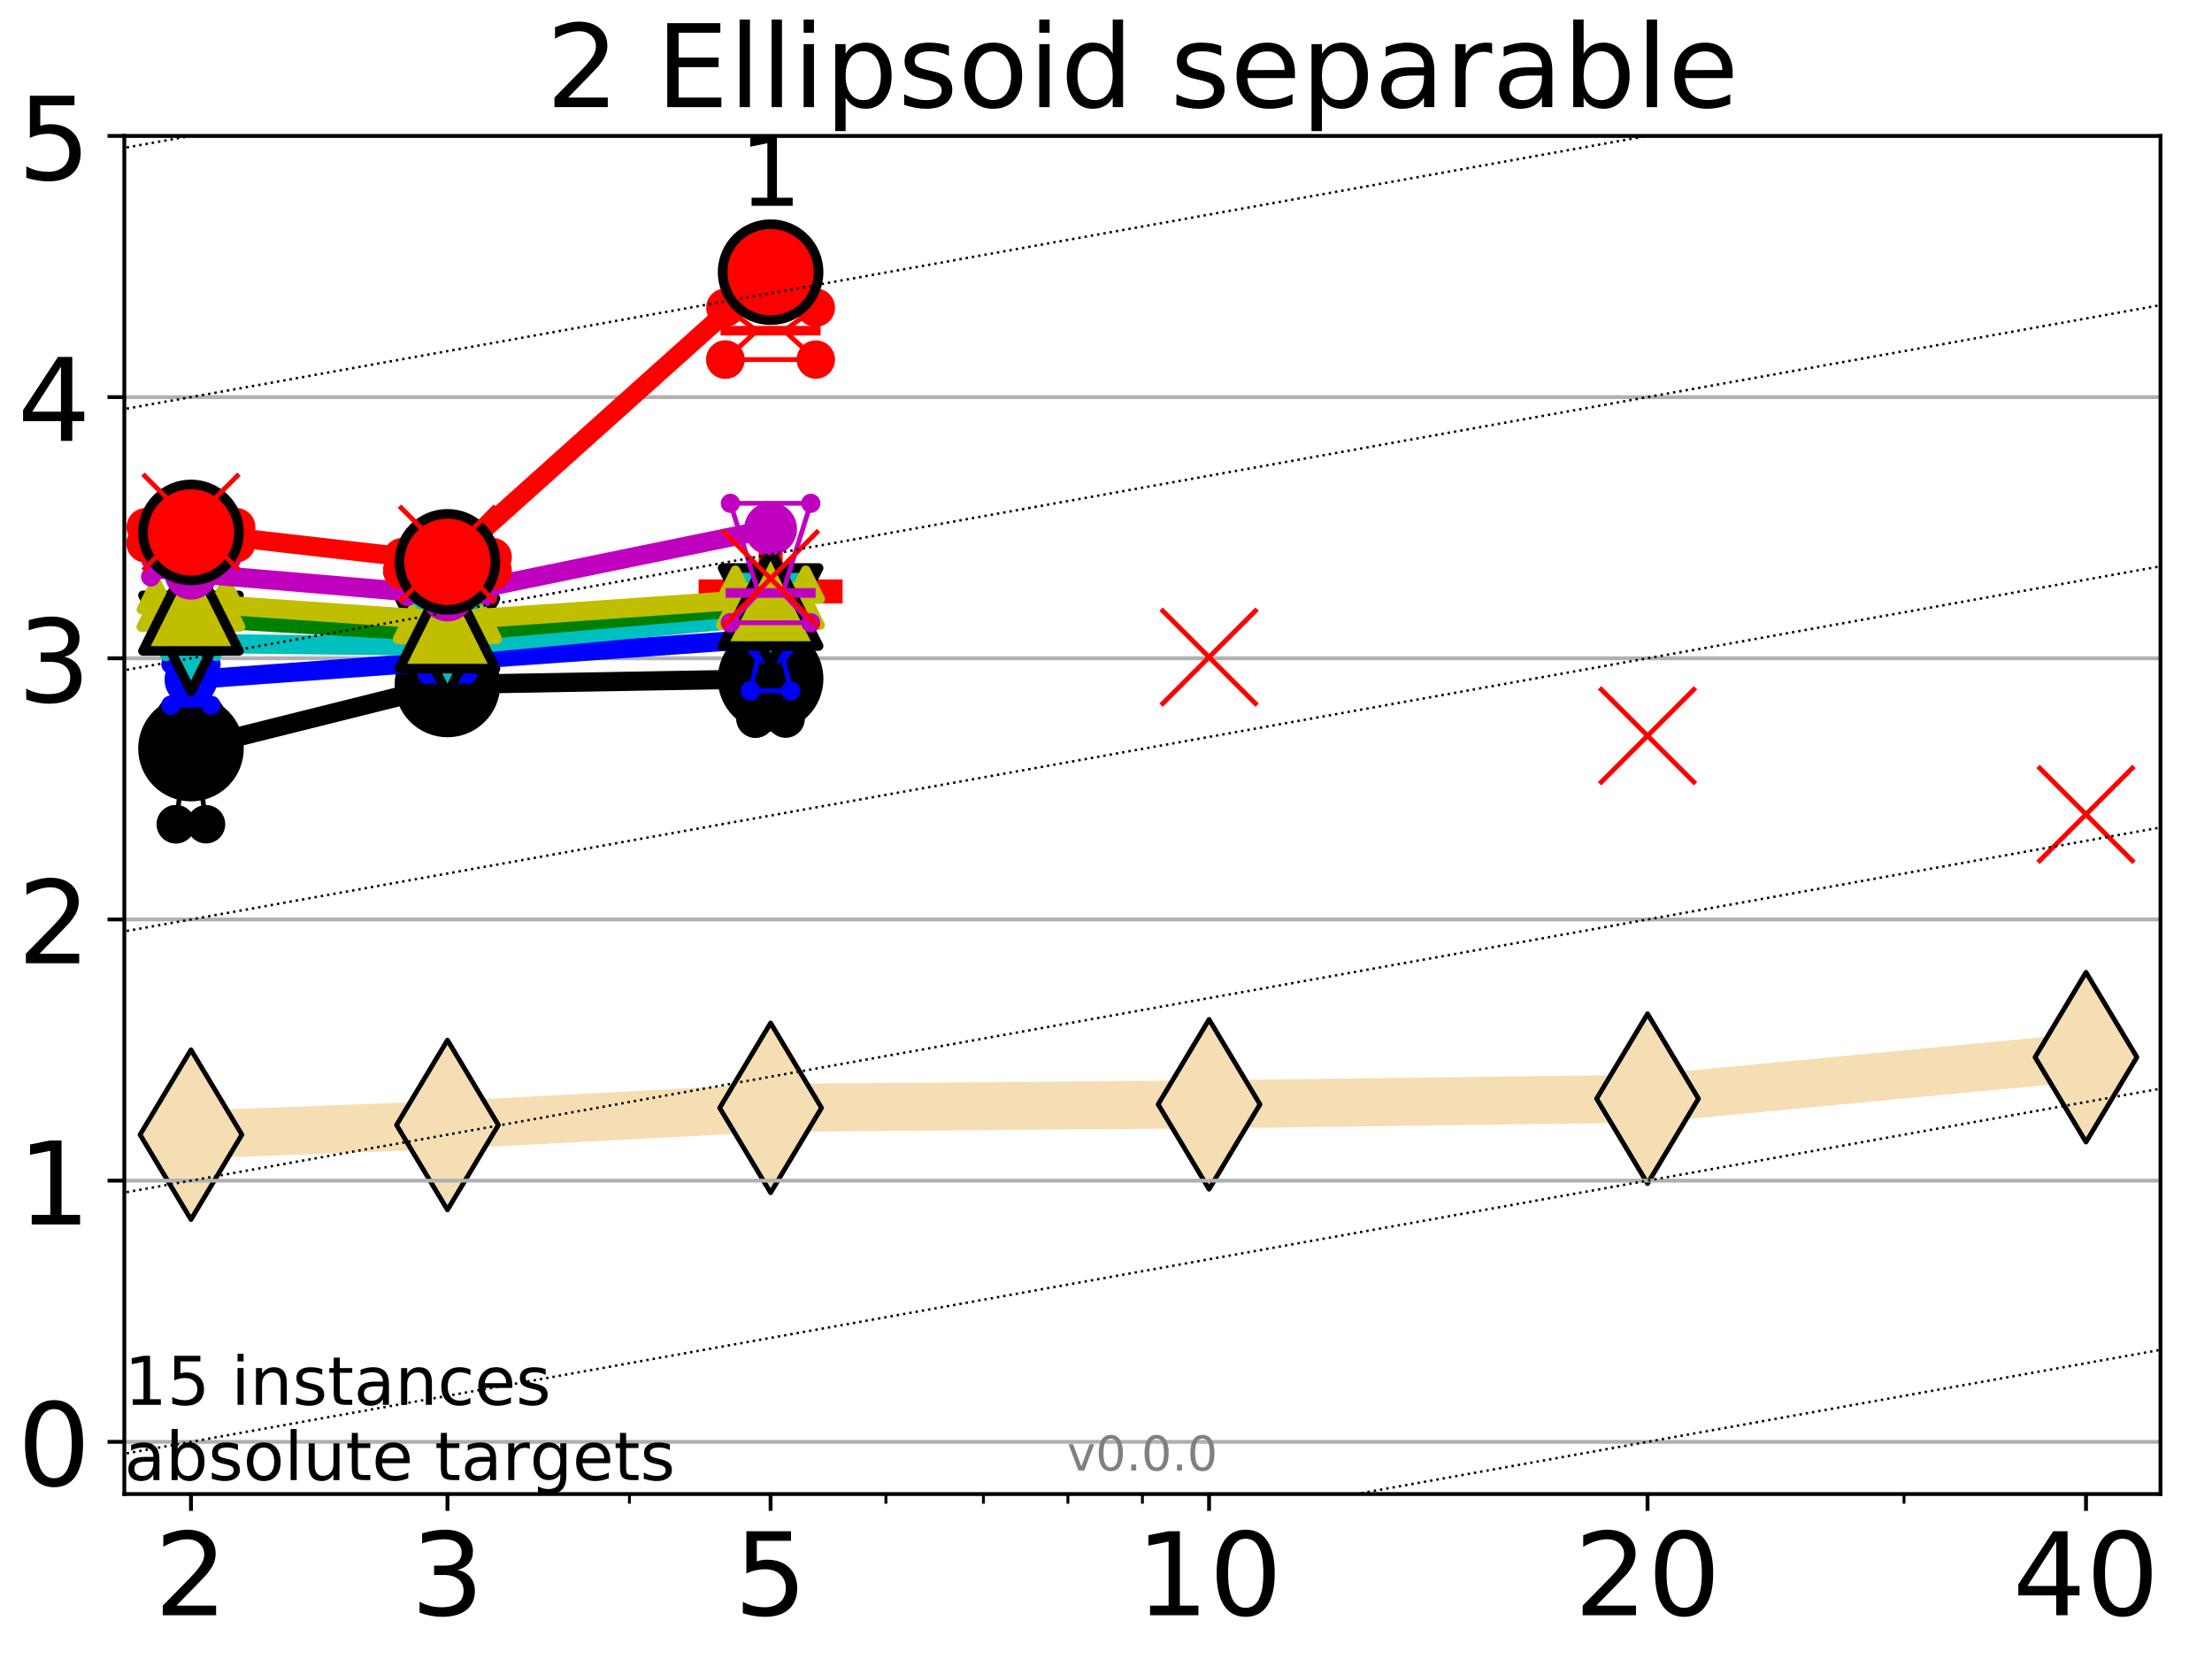 <?xml version="1.0" encoding="utf-8" standalone="no"?>
<!DOCTYPE svg PUBLIC "-//W3C//DTD SVG 1.1//EN"
  "http://www.w3.org/Graphics/SVG/1.1/DTD/svg11.dtd">
<!-- Created with matplotlib (http://matplotlib.org/) -->
<svg height="345.6pt" version="1.1" viewBox="0 0 460.8 345.6" width="460.8pt" xmlns="http://www.w3.org/2000/svg" xmlns:xlink="http://www.w3.org/1999/xlink">
 <defs>
  <style type="text/css">
*{stroke-linecap:butt;stroke-linejoin:round;}
  </style>
 </defs>
 <g id="figure_1">
  <g id="patch_1">
   <path d="M 0 345.6 
L 460.8 345.6 
L 460.8 0 
L 0 0 
z
" style="fill:#ffffff;"/>
  </g>
  <g id="axes_1">
   <g id="patch_2">
    <path d="M 25.9 311.24 
L 450.072 311.24 
L 450.072 28.32 
L 25.9 28.32 
z
" style="fill:#ffffff;"/>
   </g>
   <g id="line2d_1">
    <path clip-path="url(#pb753bdc4df)" d="M 39.784 236.37 
L 93.215 234.358 
L 160.53 230.784 
L 251.87 230.05 
L 343.211 228.874 
L 434.551 220.229 
" style="fill:none;stroke:#f5deb3;stroke-linecap:square;stroke-width:10;"/>
    <defs>
     <path d="M -0 17.678 
L 10.607 0 
L 0 -17.678 
L -10.607 -0 
z
" id="m9a3afbf193" style="stroke:#000000;stroke-linejoin:miter;"/>
    </defs>
    <g clip-path="url(#pb753bdc4df)">
     <use style="fill:#f5deb3;stroke:#000000;stroke-linejoin:miter;" x="39.784" xlink:href="#m9a3afbf193" y="236.37"/>
     <use style="fill:#f5deb3;stroke:#000000;stroke-linejoin:miter;" x="93.215" xlink:href="#m9a3afbf193" y="234.358"/>
     <use style="fill:#f5deb3;stroke:#000000;stroke-linejoin:miter;" x="160.53" xlink:href="#m9a3afbf193" y="230.784"/>
     <use style="fill:#f5deb3;stroke:#000000;stroke-linejoin:miter;" x="251.87" xlink:href="#m9a3afbf193" y="230.05"/>
     <use style="fill:#f5deb3;stroke:#000000;stroke-linejoin:miter;" x="343.211" xlink:href="#m9a3afbf193" y="228.874"/>
     <use style="fill:#f5deb3;stroke:#000000;stroke-linejoin:miter;" x="434.551" xlink:href="#m9a3afbf193" y="220.229"/>
    </g>
   </g>
   <g id="line2d_2">
    <defs>
     <path d="M -15 0 
L 15 0 
M 0 15 
L 0 -15 
" id="meb9ce89711" style="stroke:#ff0000;stroke-width:5;"/>
    </defs>
    <g clip-path="url(#pb753bdc4df)">
     <use style="fill:#ff0000;stroke:#ff0000;stroke-width:5;" x="160.53" xlink:href="#meb9ce89711" y="123.21"/>
    </g>
   </g>
   <g id="matplotlib.axis_1">
    <g id="xtick_1">
     <g id="line2d_3">
      <defs>
       <path d="M 0 0 
L 0 3.5 
" id="m053c002185" style="stroke:#000000;stroke-width:0.8;"/>
      </defs>
      <g>
       <use style="stroke:#000000;stroke-width:0.8;" x="39.784" xlink:href="#m053c002185" y="311.24"/>
      </g>
     </g>
     <g id="text_1">
      <!-- 2 -->
      <defs>
       <path d="M 19.188 8.297 
L 53.609 8.297 
L 53.609 0 
L 7.328 0 
L 7.328 8.297 
Q 12.938 14.109 22.625 23.891 
Q 32.328 33.688 34.812 36.531 
Q 39.547 41.844 41.422 45.531 
Q 43.312 49.219 43.312 52.781 
Q 43.312 58.594 39.234 62.25 
Q 35.156 65.922 28.609 65.922 
Q 23.969 65.922 18.812 64.312 
Q 13.672 62.703 7.812 59.422 
L 7.812 69.391 
Q 13.766 71.781 18.938 73 
Q 24.125 74.219 28.422 74.219 
Q 39.75 74.219 46.484 68.547 
Q 53.219 62.891 53.219 53.422 
Q 53.219 48.922 51.531 44.891 
Q 49.859 40.875 45.406 35.406 
Q 44.188 33.984 37.641 27.219 
Q 31.109 20.453 19.188 8.297 
z
" id="DejaVuSans-32"/>
      </defs>
      <g transform="translate(32.149 336.476)scale(0.24 -0.24)">
       <use xlink:href="#DejaVuSans-32"/>
      </g>
     </g>
    </g>
    <g id="xtick_2">
     <g id="line2d_4">
      <g>
       <use style="stroke:#000000;stroke-width:0.8;" x="93.215" xlink:href="#m053c002185" y="311.24"/>
      </g>
     </g>
     <g id="text_2">
      <!-- 3 -->
      <defs>
       <path d="M 40.578 39.312 
Q 47.656 37.797 51.625 33 
Q 55.609 28.219 55.609 21.188 
Q 55.609 10.406 48.188 4.484 
Q 40.766 -1.422 27.094 -1.422 
Q 22.516 -1.422 17.656 -0.516 
Q 12.797 0.391 7.625 2.203 
L 7.625 11.719 
Q 11.719 9.328 16.594 8.109 
Q 21.484 6.891 26.812 6.891 
Q 36.078 6.891 40.938 10.547 
Q 45.797 14.203 45.797 21.188 
Q 45.797 27.641 41.281 31.266 
Q 36.766 34.906 28.719 34.906 
L 20.219 34.906 
L 20.219 43.016 
L 29.109 43.016 
Q 36.375 43.016 40.234 45.922 
Q 44.094 48.828 44.094 54.297 
Q 44.094 59.906 40.109 62.906 
Q 36.141 65.922 28.719 65.922 
Q 24.656 65.922 20.016 65.031 
Q 15.375 64.156 9.812 62.312 
L 9.812 71.094 
Q 15.438 72.656 20.344 73.438 
Q 25.25 74.219 29.594 74.219 
Q 40.828 74.219 47.359 69.109 
Q 53.906 64.016 53.906 55.328 
Q 53.906 49.266 50.438 45.094 
Q 46.969 40.922 40.578 39.312 
z
" id="DejaVuSans-33"/>
      </defs>
      <g transform="translate(85.58 336.476)scale(0.24 -0.24)">
       <use xlink:href="#DejaVuSans-33"/>
      </g>
     </g>
    </g>
    <g id="xtick_3">
     <g id="line2d_5">
      <g>
       <use style="stroke:#000000;stroke-width:0.8;" x="160.53" xlink:href="#m053c002185" y="311.24"/>
      </g>
     </g>
     <g id="text_3">
      <!-- 5 -->
      <defs>
       <path d="M 10.797 72.906 
L 49.516 72.906 
L 49.516 64.594 
L 19.828 64.594 
L 19.828 46.734 
Q 21.969 47.469 24.109 47.828 
Q 26.266 48.188 28.422 48.188 
Q 40.625 48.188 47.75 41.5 
Q 54.891 34.812 54.891 23.391 
Q 54.891 11.625 47.562 5.094 
Q 40.234 -1.422 26.906 -1.422 
Q 22.312 -1.422 17.547 -0.641 
Q 12.797 0.141 7.719 1.703 
L 7.719 11.625 
Q 12.109 9.234 16.797 8.062 
Q 21.484 6.891 26.703 6.891 
Q 35.156 6.891 40.078 11.328 
Q 45.016 15.766 45.016 23.391 
Q 45.016 31 40.078 35.438 
Q 35.156 39.891 26.703 39.891 
Q 22.75 39.891 18.812 39.016 
Q 14.891 38.141 10.797 36.281 
z
" id="DejaVuSans-35"/>
      </defs>
      <g transform="translate(152.895 336.476)scale(0.24 -0.24)">
       <use xlink:href="#DejaVuSans-35"/>
      </g>
     </g>
    </g>
    <g id="xtick_4">
     <g id="line2d_6">
      <g>
       <use style="stroke:#000000;stroke-width:0.8;" x="251.87" xlink:href="#m053c002185" y="311.24"/>
      </g>
     </g>
     <g id="text_4">
      <!-- 10 -->
      <defs>
       <path d="M 12.406 8.297 
L 28.516 8.297 
L 28.516 63.922 
L 10.984 60.406 
L 10.984 69.391 
L 28.422 72.906 
L 38.281 72.906 
L 38.281 8.297 
L 54.391 8.297 
L 54.391 0 
L 12.406 0 
z
" id="DejaVuSans-31"/>
       <path d="M 31.781 66.406 
Q 24.172 66.406 20.328 58.906 
Q 16.5 51.422 16.5 36.375 
Q 16.5 21.391 20.328 13.891 
Q 24.172 6.391 31.781 6.391 
Q 39.453 6.391 43.281 13.891 
Q 47.125 21.391 47.125 36.375 
Q 47.125 51.422 43.281 58.906 
Q 39.453 66.406 31.781 66.406 
z
M 31.781 74.219 
Q 44.047 74.219 50.516 64.516 
Q 56.984 54.828 56.984 36.375 
Q 56.984 17.969 50.516 8.266 
Q 44.047 -1.422 31.781 -1.422 
Q 19.531 -1.422 13.062 8.266 
Q 6.594 17.969 6.594 36.375 
Q 6.594 54.828 13.062 64.516 
Q 19.531 74.219 31.781 74.219 
z
" id="DejaVuSans-30"/>
      </defs>
      <g transform="translate(236.6 336.476)scale(0.24 -0.24)">
       <use xlink:href="#DejaVuSans-31"/>
       <use x="63.623" xlink:href="#DejaVuSans-30"/>
      </g>
     </g>
    </g>
    <g id="xtick_5">
     <g id="line2d_7">
      <g>
       <use style="stroke:#000000;stroke-width:0.8;" x="343.211" xlink:href="#m053c002185" y="311.24"/>
      </g>
     </g>
     <g id="text_5">
      <!-- 20 -->
      <g transform="translate(327.941 336.476)scale(0.24 -0.24)">
       <use xlink:href="#DejaVuSans-32"/>
       <use x="63.623" xlink:href="#DejaVuSans-30"/>
      </g>
     </g>
    </g>
    <g id="xtick_6">
     <g id="line2d_8">
      <g>
       <use style="stroke:#000000;stroke-width:0.8;" x="434.551" xlink:href="#m053c002185" y="311.24"/>
      </g>
     </g>
     <g id="text_6">
      <!-- 40 -->
      <defs>
       <path d="M 37.797 64.312 
L 12.891 25.391 
L 37.797 25.391 
z
M 35.203 72.906 
L 47.609 72.906 
L 47.609 25.391 
L 58.016 25.391 
L 58.016 17.188 
L 47.609 17.188 
L 47.609 0 
L 37.797 0 
L 37.797 17.188 
L 4.891 17.188 
L 4.891 26.703 
z
" id="DejaVuSans-34"/>
      </defs>
      <g transform="translate(419.281 336.476)scale(0.24 -0.24)">
       <use xlink:href="#DejaVuSans-34"/>
       <use x="63.623" xlink:href="#DejaVuSans-30"/>
      </g>
     </g>
    </g>
    <g id="xtick_7">
     <g id="line2d_9">
      <defs>
       <path d="M 0 0 
L 0 2 
" id="mb04fc0bcee" style="stroke:#000000;stroke-width:0.6;"/>
      </defs>
      <g>
       <use style="stroke:#000000;stroke-width:0.6;" x="39.784" xlink:href="#mb04fc0bcee" y="311.24"/>
      </g>
     </g>
    </g>
    <g id="xtick_8">
     <g id="line2d_10">
      <g>
       <use style="stroke:#000000;stroke-width:0.6;" x="93.215" xlink:href="#mb04fc0bcee" y="311.24"/>
      </g>
     </g>
    </g>
    <g id="xtick_9">
     <g id="line2d_11">
      <g>
       <use style="stroke:#000000;stroke-width:0.6;" x="131.125" xlink:href="#mb04fc0bcee" y="311.24"/>
      </g>
     </g>
    </g>
    <g id="xtick_10">
     <g id="line2d_12">
      <g>
       <use style="stroke:#000000;stroke-width:0.6;" x="160.53" xlink:href="#mb04fc0bcee" y="311.24"/>
      </g>
     </g>
    </g>
    <g id="xtick_11">
     <g id="line2d_13">
      <g>
       <use style="stroke:#000000;stroke-width:0.6;" x="184.555" xlink:href="#mb04fc0bcee" y="311.24"/>
      </g>
     </g>
    </g>
    <g id="xtick_12">
     <g id="line2d_14">
      <g>
       <use style="stroke:#000000;stroke-width:0.6;" x="204.869" xlink:href="#mb04fc0bcee" y="311.24"/>
      </g>
     </g>
    </g>
    <g id="xtick_13">
     <g id="line2d_15">
      <g>
       <use style="stroke:#000000;stroke-width:0.6;" x="222.465" xlink:href="#mb04fc0bcee" y="311.24"/>
      </g>
     </g>
    </g>
    <g id="xtick_14">
     <g id="line2d_16">
      <g>
       <use style="stroke:#000000;stroke-width:0.6;" x="237.986" xlink:href="#mb04fc0bcee" y="311.24"/>
      </g>
     </g>
    </g>
    <g id="xtick_15">
     <g id="line2d_17">
      <g>
       <use style="stroke:#000000;stroke-width:0.6;" x="343.211" xlink:href="#mb04fc0bcee" y="311.24"/>
      </g>
     </g>
    </g>
    <g id="xtick_16">
     <g id="line2d_18">
      <g>
       <use style="stroke:#000000;stroke-width:0.6;" x="396.641" xlink:href="#mb04fc0bcee" y="311.24"/>
      </g>
     </g>
    </g>
    <g id="xtick_17">
     <g id="line2d_19">
      <g>
       <use style="stroke:#000000;stroke-width:0.6;" x="434.551" xlink:href="#mb04fc0bcee" y="311.24"/>
      </g>
     </g>
    </g>
   </g>
   <g id="matplotlib.axis_2">
    <g id="ytick_1">
     <g id="line2d_20">
      <path clip-path="url(#pb753bdc4df)" d="M 25.9 300.358 
L 450.072 300.358 
" style="fill:none;stroke:#b0b0b0;stroke-linecap:square;stroke-width:0.8;"/>
     </g>
     <g id="line2d_21">
      <defs>
       <path d="M 0 0 
L -3.5 0 
" id="m0f659a3e07" style="stroke:#000000;stroke-width:0.8;"/>
      </defs>
      <g>
       <use style="stroke:#000000;stroke-width:0.8;" x="25.9" xlink:href="#m0f659a3e07" y="300.358"/>
      </g>
     </g>
     <g id="text_7">
      <!-- 0 -->
      <g transform="translate(3.63 309.477)scale(0.24 -0.24)">
       <use xlink:href="#DejaVuSans-30"/>
      </g>
     </g>
    </g>
    <g id="ytick_2">
     <g id="line2d_22">
      <path clip-path="url(#pb753bdc4df)" d="M 25.9 245.951 
L 450.072 245.951 
" style="fill:none;stroke:#b0b0b0;stroke-linecap:square;stroke-width:0.8;"/>
     </g>
     <g id="line2d_23">
      <g>
       <use style="stroke:#000000;stroke-width:0.8;" x="25.9" xlink:href="#m0f659a3e07" y="245.951"/>
      </g>
     </g>
     <g id="text_8">
      <!-- 1 -->
      <g transform="translate(3.63 255.069)scale(0.24 -0.24)">
       <use xlink:href="#DejaVuSans-31"/>
      </g>
     </g>
    </g>
    <g id="ytick_3">
     <g id="line2d_24">
      <path clip-path="url(#pb753bdc4df)" d="M 25.9 191.543 
L 450.072 191.543 
" style="fill:none;stroke:#b0b0b0;stroke-linecap:square;stroke-width:0.8;"/>
     </g>
     <g id="line2d_25">
      <g>
       <use style="stroke:#000000;stroke-width:0.8;" x="25.9" xlink:href="#m0f659a3e07" y="191.543"/>
      </g>
     </g>
     <g id="text_9">
      <!-- 2 -->
      <g transform="translate(3.63 200.661)scale(0.24 -0.24)">
       <use xlink:href="#DejaVuSans-32"/>
      </g>
     </g>
    </g>
    <g id="ytick_4">
     <g id="line2d_26">
      <path clip-path="url(#pb753bdc4df)" d="M 25.9 137.135 
L 450.072 137.135 
" style="fill:none;stroke:#b0b0b0;stroke-linecap:square;stroke-width:0.8;"/>
     </g>
     <g id="line2d_27">
      <g>
       <use style="stroke:#000000;stroke-width:0.8;" x="25.9" xlink:href="#m0f659a3e07" y="137.135"/>
      </g>
     </g>
     <g id="text_10">
      <!-- 3 -->
      <g transform="translate(3.63 146.254)scale(0.24 -0.24)">
       <use xlink:href="#DejaVuSans-33"/>
      </g>
     </g>
    </g>
    <g id="ytick_5">
     <g id="line2d_28">
      <path clip-path="url(#pb753bdc4df)" d="M 25.9 82.728 
L 450.072 82.728 
" style="fill:none;stroke:#b0b0b0;stroke-linecap:square;stroke-width:0.8;"/>
     </g>
     <g id="line2d_29">
      <g>
       <use style="stroke:#000000;stroke-width:0.8;" x="25.9" xlink:href="#m0f659a3e07" y="82.728"/>
      </g>
     </g>
     <g id="text_11">
      <!-- 4 -->
      <g transform="translate(3.63 91.846)scale(0.24 -0.24)">
       <use xlink:href="#DejaVuSans-34"/>
      </g>
     </g>
    </g>
    <g id="ytick_6">
     <g id="line2d_30">
      <path clip-path="url(#pb753bdc4df)" d="M 25.9 28.32 
L 450.072 28.32 
" style="fill:none;stroke:#b0b0b0;stroke-linecap:square;stroke-width:0.8;"/>
     </g>
     <g id="line2d_31">
      <g>
       <use style="stroke:#000000;stroke-width:0.8;" x="25.9" xlink:href="#m0f659a3e07" y="28.32"/>
      </g>
     </g>
     <g id="text_12">
      <!-- 5 -->
      <g transform="translate(3.63 37.438)scale(0.24 -0.24)">
       <use xlink:href="#DejaVuSans-35"/>
      </g>
     </g>
    </g>
   </g>
   <g id="line2d_32">
    <path clip-path="url(#pb753bdc4df)" d="M 36.644 171.709 
L 38.842 154.875 
L 36.644 149.01 
L 42.924 149.01 
L 40.726 154.875 
L 42.924 171.709 
L 36.644 171.709 
" style="fill:none;stroke:#000000;stroke-linecap:square;"/>
   </g>
   <g id="line2d_33">
    <path clip-path="url(#pb753bdc4df)" d="M 36.644 171.709 
L 42.924 171.709 
L 42.924 149.01 
L 36.644 149.01 
L 36.644 171.709 
" style="fill:none;"/>
    <defs>
     <path d="M 0 3 
C 0.796 3 1.559 2.684 2.121 2.121 
C 2.684 1.559 3 0.796 3 0 
C 3 -0.796 2.684 -1.559 2.121 -2.121 
C 1.559 -2.684 0.796 -3 0 -3 
C -0.796 -3 -1.559 -2.684 -2.121 -2.121 
C -2.684 -1.559 -3 -0.796 -3 0 
C -3 0.796 -2.684 1.559 -2.121 2.121 
C -1.559 2.684 -0.796 3 0 3 
z
" id="ma102adcfeb" style="stroke:#000000;stroke-width:2;"/>
    </defs>
    <g clip-path="url(#pb753bdc4df)">
     <use style="stroke:#000000;stroke-width:2;" x="36.644" xlink:href="#ma102adcfeb" y="171.709"/>
     <use style="stroke:#000000;stroke-width:2;" x="42.924" xlink:href="#ma102adcfeb" y="171.709"/>
     <use style="stroke:#000000;stroke-width:2;" x="42.924" xlink:href="#ma102adcfeb" y="149.01"/>
     <use style="stroke:#000000;stroke-width:2;" x="36.644" xlink:href="#ma102adcfeb" y="149.01"/>
     <use style="stroke:#000000;stroke-width:2;" x="36.644" xlink:href="#ma102adcfeb" y="171.709"/>
    </g>
   </g>
   <g id="line2d_34">
    <path clip-path="url(#pb753bdc4df)" d="M 36.644 154.875 
L 42.924 154.875 
" style="fill:none;stroke:#000000;stroke-linecap:square;stroke-width:2;"/>
   </g>
   <g id="line2d_35">
    <path clip-path="url(#pb753bdc4df)" d="M 90.075 138.314 
L 92.273 137.361 
L 90.075 136.939 
L 96.355 136.939 
L 94.157 137.361 
L 96.355 138.314 
L 90.075 138.314 
" style="fill:none;stroke:#000000;stroke-linecap:square;"/>
   </g>
   <g id="line2d_36">
    <path clip-path="url(#pb753bdc4df)" d="M 90.075 138.314 
L 96.355 138.314 
L 96.355 136.939 
L 90.075 136.939 
L 90.075 138.314 
" style="fill:none;"/>
    <g clip-path="url(#pb753bdc4df)">
     <use style="stroke:#000000;stroke-width:2;" x="90.075" xlink:href="#ma102adcfeb" y="138.314"/>
     <use style="stroke:#000000;stroke-width:2;" x="96.355" xlink:href="#ma102adcfeb" y="138.314"/>
     <use style="stroke:#000000;stroke-width:2;" x="96.355" xlink:href="#ma102adcfeb" y="136.939"/>
     <use style="stroke:#000000;stroke-width:2;" x="90.075" xlink:href="#ma102adcfeb" y="136.939"/>
     <use style="stroke:#000000;stroke-width:2;" x="90.075" xlink:href="#ma102adcfeb" y="138.314"/>
    </g>
   </g>
   <g id="line2d_37">
    <path clip-path="url(#pb753bdc4df)" d="M 90.075 137.361 
L 96.355 137.361 
" style="fill:none;stroke:#000000;stroke-linecap:square;stroke-width:2;"/>
   </g>
   <g id="line2d_38">
    <path clip-path="url(#pb753bdc4df)" d="M 157.39 149.699 
L 159.588 145.743 
L 157.39 134.627 
L 163.669 134.627 
L 161.472 145.743 
L 163.669 149.699 
L 157.39 149.699 
" style="fill:none;stroke:#000000;stroke-linecap:square;"/>
   </g>
   <g id="line2d_39">
    <path clip-path="url(#pb753bdc4df)" d="M 157.39 149.699 
L 163.669 149.699 
L 163.669 134.627 
L 157.39 134.627 
L 157.39 149.699 
" style="fill:none;"/>
    <g clip-path="url(#pb753bdc4df)">
     <use style="stroke:#000000;stroke-width:2;" x="157.39" xlink:href="#ma102adcfeb" y="149.699"/>
     <use style="stroke:#000000;stroke-width:2;" x="163.669" xlink:href="#ma102adcfeb" y="149.699"/>
     <use style="stroke:#000000;stroke-width:2;" x="163.669" xlink:href="#ma102adcfeb" y="134.627"/>
     <use style="stroke:#000000;stroke-width:2;" x="157.39" xlink:href="#ma102adcfeb" y="134.627"/>
     <use style="stroke:#000000;stroke-width:2;" x="157.39" xlink:href="#ma102adcfeb" y="149.699"/>
    </g>
   </g>
   <g id="line2d_40">
    <path clip-path="url(#pb753bdc4df)" d="M 157.39 145.743 
L 163.669 145.743 
" style="fill:none;stroke:#000000;stroke-linecap:square;stroke-width:2;"/>
   </g>
   <g id="line2d_41">
    <path clip-path="url(#pb753bdc4df)" d="M 39.784 155.937 
L 93.215 142.583 
" style="fill:none;stroke:#000000;stroke-linecap:square;stroke-width:4;"/>
   </g>
   <g id="line2d_42">
    <path clip-path="url(#pb753bdc4df)" d="M 93.215 142.583 
L 160.53 141.404 
" style="fill:none;stroke:#000000;stroke-linecap:square;stroke-width:4;"/>
   </g>
   <g id="line2d_43">
    <path clip-path="url(#pb753bdc4df)" d="M 39.784 155.937 
L 93.215 142.583 
L 160.53 141.404 
" style="fill:none;"/>
    <defs>
     <path d="M 0 10 
C 2.652 10 5.196 8.946 7.071 7.071 
C 8.946 5.196 10 2.652 10 0 
C 10 -2.652 8.946 -5.196 7.071 -7.071 
C 5.196 -8.946 2.652 -10 0 -10 
C -2.652 -10 -5.196 -8.946 -7.071 -7.071 
C -8.946 -5.196 -10 -2.652 -10 0 
C -10 2.652 -8.946 5.196 -7.071 7.071 
C -5.196 8.946 -2.652 10 0 10 
z
" id="m0df912d5e9" style="stroke:#000000;stroke-width:2;"/>
    </defs>
    <g clip-path="url(#pb753bdc4df)">
     <use style="stroke:#000000;stroke-width:2;" x="39.784" xlink:href="#m0df912d5e9" y="155.937"/>
     <use style="stroke:#000000;stroke-width:2;" x="93.215" xlink:href="#m0df912d5e9" y="142.583"/>
     <use style="stroke:#000000;stroke-width:2;" x="160.53" xlink:href="#m0df912d5e9" y="141.404"/>
    </g>
   </g>
   <g id="line2d_44">
    <path clip-path="url(#pb753bdc4df)" d="M 35.597 146.918 
L 38.528 142.202 
L 35.597 138.372 
L 43.971 138.372 
L 41.04 142.202 
L 43.971 146.918 
L 35.597 146.918 
" style="fill:none;stroke:#0000ff;stroke-linecap:square;"/>
   </g>
   <g id="line2d_45">
    <path clip-path="url(#pb753bdc4df)" d="M 35.597 146.918 
L 43.971 146.918 
L 43.971 138.372 
L 35.597 138.372 
L 35.597 146.918 
" style="fill:none;"/>
    <defs>
     <path d="M 0 1.5 
C 0.398 1.5 0.779 1.342 1.061 1.061 
C 1.342 0.779 1.5 0.398 1.5 0 
C 1.5 -0.398 1.342 -0.779 1.061 -1.061 
C 0.779 -1.342 0.398 -1.5 0 -1.5 
C -0.398 -1.5 -0.779 -1.342 -1.061 -1.061 
C -1.342 -0.779 -1.5 -0.398 -1.5 0 
C -1.5 0.398 -1.342 0.779 -1.061 1.061 
C -0.779 1.342 -0.398 1.5 0 1.5 
z
" id="m8431b66d57" style="stroke:#0000ff;"/>
    </defs>
    <g clip-path="url(#pb753bdc4df)">
     <use style="fill:#0000ff;stroke:#0000ff;" x="35.597" xlink:href="#m8431b66d57" y="146.918"/>
     <use style="fill:#0000ff;stroke:#0000ff;" x="43.971" xlink:href="#m8431b66d57" y="146.918"/>
     <use style="fill:#0000ff;stroke:#0000ff;" x="43.971" xlink:href="#m8431b66d57" y="138.372"/>
     <use style="fill:#0000ff;stroke:#0000ff;" x="35.597" xlink:href="#m8431b66d57" y="138.372"/>
     <use style="fill:#0000ff;stroke:#0000ff;" x="35.597" xlink:href="#m8431b66d57" y="146.918"/>
    </g>
   </g>
   <g id="line2d_46">
    <path clip-path="url(#pb753bdc4df)" d="M 35.597 142.202 
L 43.971 142.202 
" style="fill:none;stroke:#0000ff;stroke-linecap:square;stroke-width:2;"/>
   </g>
   <g id="line2d_47">
    <path clip-path="url(#pb753bdc4df)" d="M 89.028 140.489 
L 91.959 139.66 
L 89.028 137.341 
L 97.401 137.341 
L 94.471 139.66 
L 97.401 140.489 
L 89.028 140.489 
" style="fill:none;stroke:#0000ff;stroke-linecap:square;"/>
   </g>
   <g id="line2d_48">
    <path clip-path="url(#pb753bdc4df)" d="M 89.028 140.489 
L 97.401 140.489 
L 97.401 137.341 
L 89.028 137.341 
L 89.028 140.489 
" style="fill:none;"/>
    <g clip-path="url(#pb753bdc4df)">
     <use style="fill:#0000ff;stroke:#0000ff;" x="89.028" xlink:href="#m8431b66d57" y="140.489"/>
     <use style="fill:#0000ff;stroke:#0000ff;" x="97.401" xlink:href="#m8431b66d57" y="140.489"/>
     <use style="fill:#0000ff;stroke:#0000ff;" x="97.401" xlink:href="#m8431b66d57" y="137.341"/>
     <use style="fill:#0000ff;stroke:#0000ff;" x="89.028" xlink:href="#m8431b66d57" y="137.341"/>
     <use style="fill:#0000ff;stroke:#0000ff;" x="89.028" xlink:href="#m8431b66d57" y="140.489"/>
    </g>
   </g>
   <g id="line2d_49">
    <path clip-path="url(#pb753bdc4df)" d="M 89.028 139.66 
L 97.401 139.66 
" style="fill:none;stroke:#0000ff;stroke-linecap:square;stroke-width:2;"/>
   </g>
   <g id="line2d_50">
    <path clip-path="url(#pb753bdc4df)" d="M 156.343 143.908 
L 159.274 130.9 
L 156.343 127.834 
L 164.716 127.834 
L 161.786 130.9 
L 164.716 143.908 
L 156.343 143.908 
" style="fill:none;stroke:#0000ff;stroke-linecap:square;"/>
   </g>
   <g id="line2d_51">
    <path clip-path="url(#pb753bdc4df)" d="M 156.343 143.908 
L 164.716 143.908 
L 164.716 127.834 
L 156.343 127.834 
L 156.343 143.908 
" style="fill:none;"/>
    <g clip-path="url(#pb753bdc4df)">
     <use style="fill:#0000ff;stroke:#0000ff;" x="156.343" xlink:href="#m8431b66d57" y="143.908"/>
     <use style="fill:#0000ff;stroke:#0000ff;" x="164.716" xlink:href="#m8431b66d57" y="143.908"/>
     <use style="fill:#0000ff;stroke:#0000ff;" x="164.716" xlink:href="#m8431b66d57" y="127.834"/>
     <use style="fill:#0000ff;stroke:#0000ff;" x="156.343" xlink:href="#m8431b66d57" y="127.834"/>
     <use style="fill:#0000ff;stroke:#0000ff;" x="156.343" xlink:href="#m8431b66d57" y="143.908"/>
    </g>
   </g>
   <g id="line2d_52">
    <path clip-path="url(#pb753bdc4df)" d="M 156.343 130.9 
L 164.716 130.9 
" style="fill:none;stroke:#0000ff;stroke-linecap:square;stroke-width:2;"/>
   </g>
   <g id="line2d_53">
    <path clip-path="url(#pb753bdc4df)" d="M 39.784 141.585 
L 93.215 137.705 
" style="fill:none;stroke:#0000ff;stroke-linecap:square;stroke-width:4;"/>
   </g>
   <g id="line2d_54">
    <path clip-path="url(#pb753bdc4df)" d="M 93.215 137.705 
L 160.53 132.938 
" style="fill:none;stroke:#0000ff;stroke-linecap:square;stroke-width:4;"/>
   </g>
   <g id="line2d_55">
    <path clip-path="url(#pb753bdc4df)" d="M 39.784 141.585 
L 93.215 137.705 
L 160.53 132.938 
" style="fill:none;"/>
    <defs>
     <path d="M 0 5 
C 1.326 5 2.598 4.473 3.536 3.536 
C 4.473 2.598 5 1.326 5 0 
C 5 -1.326 4.473 -2.598 3.536 -3.536 
C 2.598 -4.473 1.326 -5 0 -5 
C -1.326 -5 -2.598 -4.473 -3.536 -3.536 
C -4.473 -2.598 -5 -1.326 -5 0 
C -5 1.326 -4.473 2.598 -3.536 3.536 
C -2.598 4.473 -1.326 5 0 5 
z
" id="m1f73622056" style="stroke:#0000ff;"/>
    </defs>
    <g clip-path="url(#pb753bdc4df)">
     <use style="fill:#0000ff;stroke:#0000ff;" x="39.784" xlink:href="#m1f73622056" y="141.585"/>
     <use style="fill:#0000ff;stroke:#0000ff;" x="93.215" xlink:href="#m1f73622056" y="137.705"/>
     <use style="fill:#0000ff;stroke:#0000ff;" x="160.53" xlink:href="#m1f73622056" y="132.938"/>
    </g>
   </g>
   <g id="line2d_56">
    <path clip-path="url(#pb753bdc4df)" d="M 34.551 133.73 
L 38.214 132.99 
L 34.551 131.367 
L 45.017 131.367 
L 41.354 132.99 
L 45.017 133.73 
L 34.551 133.73 
" style="fill:none;stroke:#00bfbf;stroke-linecap:square;"/>
   </g>
   <g id="line2d_57">
    <path clip-path="url(#pb753bdc4df)" d="M 34.551 133.73 
L 45.017 133.73 
L 45.017 131.367 
L 34.551 131.367 
L 34.551 133.73 
" style="fill:none;"/>
    <defs>
     <path d="M -0 3 
L 3 -3 
L -3 -3 
z
" id="m5334e3d9fe" style="stroke:#00bfbf;stroke-linejoin:miter;stroke-width:2;"/>
    </defs>
    <g clip-path="url(#pb753bdc4df)">
     <use style="fill:#00bfbf;stroke:#00bfbf;stroke-linejoin:miter;stroke-width:2;" x="34.551" xlink:href="#m5334e3d9fe" y="133.73"/>
     <use style="fill:#00bfbf;stroke:#00bfbf;stroke-linejoin:miter;stroke-width:2;" x="45.017" xlink:href="#m5334e3d9fe" y="133.73"/>
     <use style="fill:#00bfbf;stroke:#00bfbf;stroke-linejoin:miter;stroke-width:2;" x="45.017" xlink:href="#m5334e3d9fe" y="131.367"/>
     <use style="fill:#00bfbf;stroke:#00bfbf;stroke-linejoin:miter;stroke-width:2;" x="34.551" xlink:href="#m5334e3d9fe" y="131.367"/>
     <use style="fill:#00bfbf;stroke:#00bfbf;stroke-linejoin:miter;stroke-width:2;" x="34.551" xlink:href="#m5334e3d9fe" y="133.73"/>
    </g>
   </g>
   <g id="line2d_58">
    <path clip-path="url(#pb753bdc4df)" d="M 34.551 132.99 
L 45.017 132.99 
" style="fill:none;stroke:#00bfbf;stroke-linecap:square;stroke-width:2;"/>
   </g>
   <g id="line2d_59">
    <path clip-path="url(#pb753bdc4df)" d="M 87.982 135.923 
L 91.645 133.564 
L 87.982 132.566 
L 98.448 132.566 
L 94.785 133.564 
L 98.448 135.923 
L 87.982 135.923 
" style="fill:none;stroke:#00bfbf;stroke-linecap:square;"/>
   </g>
   <g id="line2d_60">
    <path clip-path="url(#pb753bdc4df)" d="M 87.982 135.923 
L 98.448 135.923 
L 98.448 132.566 
L 87.982 132.566 
L 87.982 135.923 
" style="fill:none;"/>
    <g clip-path="url(#pb753bdc4df)">
     <use style="fill:#00bfbf;stroke:#00bfbf;stroke-linejoin:miter;stroke-width:2;" x="87.982" xlink:href="#m5334e3d9fe" y="135.923"/>
     <use style="fill:#00bfbf;stroke:#00bfbf;stroke-linejoin:miter;stroke-width:2;" x="98.448" xlink:href="#m5334e3d9fe" y="135.923"/>
     <use style="fill:#00bfbf;stroke:#00bfbf;stroke-linejoin:miter;stroke-width:2;" x="98.448" xlink:href="#m5334e3d9fe" y="132.566"/>
     <use style="fill:#00bfbf;stroke:#00bfbf;stroke-linejoin:miter;stroke-width:2;" x="87.982" xlink:href="#m5334e3d9fe" y="132.566"/>
     <use style="fill:#00bfbf;stroke:#00bfbf;stroke-linejoin:miter;stroke-width:2;" x="87.982" xlink:href="#m5334e3d9fe" y="135.923"/>
    </g>
   </g>
   <g id="line2d_61">
    <path clip-path="url(#pb753bdc4df)" d="M 87.982 133.564 
L 98.448 133.564 
" style="fill:none;stroke:#00bfbf;stroke-linecap:square;stroke-width:2;"/>
   </g>
   <g id="line2d_62">
    <path clip-path="url(#pb753bdc4df)" d="M 155.296 129.6 
L 158.96 128.717 
L 155.296 126.024 
L 165.763 126.024 
L 162.1 128.717 
L 165.763 129.6 
L 155.296 129.6 
" style="fill:none;stroke:#00bfbf;stroke-linecap:square;"/>
   </g>
   <g id="line2d_63">
    <path clip-path="url(#pb753bdc4df)" d="M 155.296 129.6 
L 165.763 129.6 
L 165.763 126.024 
L 155.296 126.024 
L 155.296 129.6 
" style="fill:none;"/>
    <g clip-path="url(#pb753bdc4df)">
     <use style="fill:#00bfbf;stroke:#00bfbf;stroke-linejoin:miter;stroke-width:2;" x="155.296" xlink:href="#m5334e3d9fe" y="129.6"/>
     <use style="fill:#00bfbf;stroke:#00bfbf;stroke-linejoin:miter;stroke-width:2;" x="165.763" xlink:href="#m5334e3d9fe" y="129.6"/>
     <use style="fill:#00bfbf;stroke:#00bfbf;stroke-linejoin:miter;stroke-width:2;" x="165.763" xlink:href="#m5334e3d9fe" y="126.024"/>
     <use style="fill:#00bfbf;stroke:#00bfbf;stroke-linejoin:miter;stroke-width:2;" x="155.296" xlink:href="#m5334e3d9fe" y="126.024"/>
     <use style="fill:#00bfbf;stroke:#00bfbf;stroke-linejoin:miter;stroke-width:2;" x="155.296" xlink:href="#m5334e3d9fe" y="129.6"/>
    </g>
   </g>
   <g id="line2d_64">
    <path clip-path="url(#pb753bdc4df)" d="M 155.296 128.717 
L 165.763 128.717 
" style="fill:none;stroke:#00bfbf;stroke-linecap:square;stroke-width:2;"/>
   </g>
   <g id="line2d_65">
    <path clip-path="url(#pb753bdc4df)" d="M 39.784 134.022 
L 93.215 134.657 
" style="fill:none;stroke:#00bfbf;stroke-linecap:square;stroke-width:4;"/>
   </g>
   <g id="line2d_66">
    <path clip-path="url(#pb753bdc4df)" d="M 93.215 134.657 
L 160.53 128.323 
" style="fill:none;stroke:#00bfbf;stroke-linecap:square;stroke-width:4;"/>
   </g>
   <g id="line2d_67">
    <path clip-path="url(#pb753bdc4df)" d="M 39.784 134.022 
L 93.215 134.657 
L 160.53 128.323 
" style="fill:none;"/>
    <defs>
     <path d="M -0 10 
L 10 -10 
L -10 -10 
z
" id="md9dc1186d8" style="stroke:#000000;stroke-linejoin:miter;stroke-width:2;"/>
    </defs>
    <g clip-path="url(#pb753bdc4df)">
     <use style="fill:#00bfbf;stroke:#000000;stroke-linejoin:miter;stroke-width:2;" x="39.784" xlink:href="#md9dc1186d8" y="134.022"/>
     <use style="fill:#00bfbf;stroke:#000000;stroke-linejoin:miter;stroke-width:2;" x="93.215" xlink:href="#md9dc1186d8" y="134.657"/>
     <use style="fill:#00bfbf;stroke:#000000;stroke-linejoin:miter;stroke-width:2;" x="160.53" xlink:href="#md9dc1186d8" y="128.323"/>
    </g>
   </g>
   <g id="line2d_68">
    <path clip-path="url(#pb753bdc4df)" d="M 33.504 130.149 
L 37.9 128.792 
L 33.504 126.022 
L 46.064 126.022 
L 41.668 128.792 
L 46.064 130.149 
L 33.504 130.149 
" style="fill:none;stroke:#008000;stroke-linecap:square;"/>
   </g>
   <g id="line2d_69">
    <path clip-path="url(#pb753bdc4df)" d="M 33.504 130.149 
L 46.064 130.149 
L 46.064 126.022 
L 33.504 126.022 
L 33.504 130.149 
" style="fill:none;"/>
    <defs>
     <path d="M 0 1.5 
C 0.398 1.5 0.779 1.342 1.061 1.061 
C 1.342 0.779 1.5 0.398 1.5 0 
C 1.5 -0.398 1.342 -0.779 1.061 -1.061 
C 0.779 -1.342 0.398 -1.5 0 -1.5 
C -0.398 -1.5 -0.779 -1.342 -1.061 -1.061 
C -1.342 -0.779 -1.5 -0.398 -1.5 0 
C -1.5 0.398 -1.342 0.779 -1.061 1.061 
C -0.779 1.342 -0.398 1.5 0 1.5 
z
" id="mbc65f27af4" style="stroke:#008000;"/>
    </defs>
    <g clip-path="url(#pb753bdc4df)">
     <use style="fill:#008000;stroke:#008000;" x="33.504" xlink:href="#mbc65f27af4" y="130.149"/>
     <use style="fill:#008000;stroke:#008000;" x="46.064" xlink:href="#mbc65f27af4" y="130.149"/>
     <use style="fill:#008000;stroke:#008000;" x="46.064" xlink:href="#mbc65f27af4" y="126.022"/>
     <use style="fill:#008000;stroke:#008000;" x="33.504" xlink:href="#mbc65f27af4" y="126.022"/>
     <use style="fill:#008000;stroke:#008000;" x="33.504" xlink:href="#mbc65f27af4" y="130.149"/>
    </g>
   </g>
   <g id="line2d_70">
    <path clip-path="url(#pb753bdc4df)" d="M 33.504 128.792 
L 46.064 128.792 
" style="fill:none;stroke:#008000;stroke-linecap:square;stroke-width:2;"/>
   </g>
   <g id="line2d_71">
    <path clip-path="url(#pb753bdc4df)" d="M 86.935 135.449 
L 91.331 132.479 
L 86.935 131.229 
L 99.495 131.229 
L 95.099 132.479 
L 99.495 135.449 
L 86.935 135.449 
" style="fill:none;stroke:#008000;stroke-linecap:square;"/>
   </g>
   <g id="line2d_72">
    <path clip-path="url(#pb753bdc4df)" d="M 86.935 135.449 
L 99.495 135.449 
L 99.495 131.229 
L 86.935 131.229 
L 86.935 135.449 
" style="fill:none;"/>
    <g clip-path="url(#pb753bdc4df)">
     <use style="fill:#008000;stroke:#008000;" x="86.935" xlink:href="#mbc65f27af4" y="135.449"/>
     <use style="fill:#008000;stroke:#008000;" x="99.495" xlink:href="#mbc65f27af4" y="135.449"/>
     <use style="fill:#008000;stroke:#008000;" x="99.495" xlink:href="#mbc65f27af4" y="131.229"/>
     <use style="fill:#008000;stroke:#008000;" x="86.935" xlink:href="#mbc65f27af4" y="131.229"/>
     <use style="fill:#008000;stroke:#008000;" x="86.935" xlink:href="#mbc65f27af4" y="135.449"/>
    </g>
   </g>
   <g id="line2d_73">
    <path clip-path="url(#pb753bdc4df)" d="M 86.935 132.479 
L 99.495 132.479 
" style="fill:none;stroke:#008000;stroke-linecap:square;stroke-width:2;"/>
   </g>
   <g id="line2d_74">
    <path clip-path="url(#pb753bdc4df)" d="M 154.25 128.826 
L 158.646 125.624 
L 154.25 122.702 
L 166.809 122.702 
L 162.414 125.624 
L 166.809 128.826 
L 154.25 128.826 
" style="fill:none;stroke:#008000;stroke-linecap:square;"/>
   </g>
   <g id="line2d_75">
    <path clip-path="url(#pb753bdc4df)" d="M 154.25 128.826 
L 166.809 128.826 
L 166.809 122.702 
L 154.25 122.702 
L 154.25 128.826 
" style="fill:none;"/>
    <g clip-path="url(#pb753bdc4df)">
     <use style="fill:#008000;stroke:#008000;" x="154.25" xlink:href="#mbc65f27af4" y="128.826"/>
     <use style="fill:#008000;stroke:#008000;" x="166.809" xlink:href="#mbc65f27af4" y="128.826"/>
     <use style="fill:#008000;stroke:#008000;" x="166.809" xlink:href="#mbc65f27af4" y="122.702"/>
     <use style="fill:#008000;stroke:#008000;" x="154.25" xlink:href="#mbc65f27af4" y="122.702"/>
     <use style="fill:#008000;stroke:#008000;" x="154.25" xlink:href="#mbc65f27af4" y="128.826"/>
    </g>
   </g>
   <g id="line2d_76">
    <path clip-path="url(#pb753bdc4df)" d="M 154.25 125.624 
L 166.809 125.624 
" style="fill:none;stroke:#008000;stroke-linecap:square;stroke-width:2;"/>
   </g>
   <g id="line2d_77">
    <path clip-path="url(#pb753bdc4df)" d="M 39.784 128.642 
L 93.215 131.799 
" style="fill:none;stroke:#008000;stroke-linecap:square;stroke-width:4;"/>
   </g>
   <g id="line2d_78">
    <path clip-path="url(#pb753bdc4df)" d="M 93.215 131.799 
L 160.53 125.93 
" style="fill:none;stroke:#008000;stroke-linecap:square;stroke-width:4;"/>
   </g>
   <g id="line2d_79">
    <path clip-path="url(#pb753bdc4df)" d="M 39.784 128.642 
L 93.215 131.799 
L 160.53 125.93 
" style="fill:none;"/>
    <defs>
     <path d="M 0 5 
C 1.326 5 2.598 4.473 3.536 3.536 
C 4.473 2.598 5 1.326 5 0 
C 5 -1.326 4.473 -2.598 3.536 -3.536 
C 2.598 -4.473 1.326 -5 0 -5 
C -1.326 -5 -2.598 -4.473 -3.536 -3.536 
C -4.473 -2.598 -5 -1.326 -5 0 
C -5 1.326 -4.473 2.598 -3.536 3.536 
C -2.598 4.473 -1.326 5 0 5 
z
" id="ma12c249e55" style="stroke:#008000;"/>
    </defs>
    <g clip-path="url(#pb753bdc4df)">
     <use style="fill:#008000;stroke:#008000;" x="39.784" xlink:href="#ma12c249e55" y="128.642"/>
     <use style="fill:#008000;stroke:#008000;" x="93.215" xlink:href="#ma12c249e55" y="131.799"/>
     <use style="fill:#008000;stroke:#008000;" x="160.53" xlink:href="#ma12c249e55" y="125.93"/>
    </g>
   </g>
   <g id="line2d_80">
    <path clip-path="url(#pb753bdc4df)" d="M 32.458 127.578 
L 37.586 125.758 
L 32.458 123.966 
L 47.11 123.966 
L 41.982 125.758 
L 47.11 127.578 
L 32.458 127.578 
" style="fill:none;stroke:#bfbf00;stroke-linecap:square;"/>
   </g>
   <g id="line2d_81">
    <path clip-path="url(#pb753bdc4df)" d="M 32.458 127.578 
L 47.11 127.578 
L 47.11 123.966 
L 32.458 123.966 
L 32.458 127.578 
" style="fill:none;"/>
    <defs>
     <path d="M 0 -3 
L -3 3 
L 3 3 
z
" id="mab3f6bafb9" style="stroke:#bfbf00;stroke-linejoin:miter;stroke-width:2;"/>
    </defs>
    <g clip-path="url(#pb753bdc4df)">
     <use style="fill:#bfbf00;stroke:#bfbf00;stroke-linejoin:miter;stroke-width:2;" x="32.458" xlink:href="#mab3f6bafb9" y="127.578"/>
     <use style="fill:#bfbf00;stroke:#bfbf00;stroke-linejoin:miter;stroke-width:2;" x="47.11" xlink:href="#mab3f6bafb9" y="127.578"/>
     <use style="fill:#bfbf00;stroke:#bfbf00;stroke-linejoin:miter;stroke-width:2;" x="47.11" xlink:href="#mab3f6bafb9" y="123.966"/>
     <use style="fill:#bfbf00;stroke:#bfbf00;stroke-linejoin:miter;stroke-width:2;" x="32.458" xlink:href="#mab3f6bafb9" y="123.966"/>
     <use style="fill:#bfbf00;stroke:#bfbf00;stroke-linejoin:miter;stroke-width:2;" x="32.458" xlink:href="#mab3f6bafb9" y="127.578"/>
    </g>
   </g>
   <g id="line2d_82">
    <path clip-path="url(#pb753bdc4df)" d="M 32.458 125.758 
L 47.11 125.758 
" style="fill:none;stroke:#bfbf00;stroke-linecap:square;stroke-width:2;"/>
   </g>
   <g id="line2d_83">
    <path clip-path="url(#pb753bdc4df)" d="M 85.888 130.214 
L 91.017 130.056 
L 85.888 129.986 
L 100.541 129.986 
L 95.413 130.056 
L 100.541 130.214 
L 85.888 130.214 
" style="fill:none;stroke:#bfbf00;stroke-linecap:square;"/>
   </g>
   <g id="line2d_84">
    <path clip-path="url(#pb753bdc4df)" d="M 85.888 130.214 
L 100.541 130.214 
L 100.541 129.986 
L 85.888 129.986 
L 85.888 130.214 
" style="fill:none;"/>
    <g clip-path="url(#pb753bdc4df)">
     <use style="fill:#bfbf00;stroke:#bfbf00;stroke-linejoin:miter;stroke-width:2;" x="85.888" xlink:href="#mab3f6bafb9" y="130.214"/>
     <use style="fill:#bfbf00;stroke:#bfbf00;stroke-linejoin:miter;stroke-width:2;" x="100.541" xlink:href="#mab3f6bafb9" y="130.214"/>
     <use style="fill:#bfbf00;stroke:#bfbf00;stroke-linejoin:miter;stroke-width:2;" x="100.541" xlink:href="#mab3f6bafb9" y="129.986"/>
     <use style="fill:#bfbf00;stroke:#bfbf00;stroke-linejoin:miter;stroke-width:2;" x="85.888" xlink:href="#mab3f6bafb9" y="129.986"/>
     <use style="fill:#bfbf00;stroke:#bfbf00;stroke-linejoin:miter;stroke-width:2;" x="85.888" xlink:href="#mab3f6bafb9" y="130.214"/>
    </g>
   </g>
   <g id="line2d_85">
    <path clip-path="url(#pb753bdc4df)" d="M 85.888 130.056 
L 100.541 130.056 
" style="fill:none;stroke:#bfbf00;stroke-linecap:square;stroke-width:2;"/>
   </g>
   <g id="line2d_86">
    <path clip-path="url(#pb753bdc4df)" d="M 153.203 127.217 
L 158.332 124.946 
L 153.203 121.801 
L 167.856 121.801 
L 162.728 124.946 
L 167.856 127.217 
L 153.203 127.217 
" style="fill:none;stroke:#bfbf00;stroke-linecap:square;"/>
   </g>
   <g id="line2d_87">
    <path clip-path="url(#pb753bdc4df)" d="M 153.203 127.217 
L 167.856 127.217 
L 167.856 121.801 
L 153.203 121.801 
L 153.203 127.217 
" style="fill:none;"/>
    <g clip-path="url(#pb753bdc4df)">
     <use style="fill:#bfbf00;stroke:#bfbf00;stroke-linejoin:miter;stroke-width:2;" x="153.203" xlink:href="#mab3f6bafb9" y="127.217"/>
     <use style="fill:#bfbf00;stroke:#bfbf00;stroke-linejoin:miter;stroke-width:2;" x="167.856" xlink:href="#mab3f6bafb9" y="127.217"/>
     <use style="fill:#bfbf00;stroke:#bfbf00;stroke-linejoin:miter;stroke-width:2;" x="167.856" xlink:href="#mab3f6bafb9" y="121.801"/>
     <use style="fill:#bfbf00;stroke:#bfbf00;stroke-linejoin:miter;stroke-width:2;" x="153.203" xlink:href="#mab3f6bafb9" y="121.801"/>
     <use style="fill:#bfbf00;stroke:#bfbf00;stroke-linejoin:miter;stroke-width:2;" x="153.203" xlink:href="#mab3f6bafb9" y="127.217"/>
    </g>
   </g>
   <g id="line2d_88">
    <path clip-path="url(#pb753bdc4df)" d="M 153.203 124.946 
L 167.856 124.946 
" style="fill:none;stroke:#bfbf00;stroke-linecap:square;stroke-width:2;"/>
   </g>
   <g id="line2d_89">
    <path clip-path="url(#pb753bdc4df)" d="M 39.784 125.604 
L 93.215 129.29 
" style="fill:none;stroke:#bfbf00;stroke-linecap:square;stroke-width:4;"/>
   </g>
   <g id="line2d_90">
    <path clip-path="url(#pb753bdc4df)" d="M 93.215 129.29 
L 160.53 124.583 
" style="fill:none;stroke:#bfbf00;stroke-linecap:square;stroke-width:4;"/>
   </g>
   <g id="line2d_91">
    <path clip-path="url(#pb753bdc4df)" d="M 39.784 125.604 
L 93.215 129.29 
L 160.53 124.583 
" style="fill:none;"/>
    <defs>
     <path d="M 0 -10 
L -10 10 
L 10 10 
z
" id="m95361c08ed" style="stroke:#000000;stroke-linejoin:miter;stroke-width:2;"/>
    </defs>
    <g clip-path="url(#pb753bdc4df)">
     <use style="fill:#bfbf00;stroke:#000000;stroke-linejoin:miter;stroke-width:2;" x="39.784" xlink:href="#m95361c08ed" y="125.604"/>
     <use style="fill:#bfbf00;stroke:#000000;stroke-linejoin:miter;stroke-width:2;" x="93.215" xlink:href="#m95361c08ed" y="129.29"/>
     <use style="fill:#bfbf00;stroke:#000000;stroke-linejoin:miter;stroke-width:2;" x="160.53" xlink:href="#m95361c08ed" y="124.583"/>
    </g>
   </g>
   <g id="line2d_92">
    <path clip-path="url(#pb753bdc4df)" d="M 31.411 120.145 
L 37.272 119.347 
L 31.411 116.681 
L 48.157 116.681 
L 42.296 119.347 
L 48.157 120.145 
L 31.411 120.145 
" style="fill:none;stroke:#bf00bf;stroke-linecap:square;"/>
   </g>
   <g id="line2d_93">
    <path clip-path="url(#pb753bdc4df)" d="M 31.411 120.145 
L 48.157 120.145 
L 48.157 116.681 
L 31.411 116.681 
L 31.411 120.145 
" style="fill:none;"/>
    <defs>
     <path d="M 0 1.5 
C 0.398 1.5 0.779 1.342 1.061 1.061 
C 1.342 0.779 1.5 0.398 1.5 0 
C 1.5 -0.398 1.342 -0.779 1.061 -1.061 
C 0.779 -1.342 0.398 -1.5 0 -1.5 
C -0.398 -1.5 -0.779 -1.342 -1.061 -1.061 
C -1.342 -0.779 -1.5 -0.398 -1.5 0 
C -1.5 0.398 -1.342 0.779 -1.061 1.061 
C -0.779 1.342 -0.398 1.5 0 1.5 
z
" id="mf4369d6aad" style="stroke:#bf00bf;"/>
    </defs>
    <g clip-path="url(#pb753bdc4df)">
     <use style="fill:#bf00bf;stroke:#bf00bf;" x="31.411" xlink:href="#mf4369d6aad" y="120.145"/>
     <use style="fill:#bf00bf;stroke:#bf00bf;" x="48.157" xlink:href="#mf4369d6aad" y="120.145"/>
     <use style="fill:#bf00bf;stroke:#bf00bf;" x="48.157" xlink:href="#mf4369d6aad" y="116.681"/>
     <use style="fill:#bf00bf;stroke:#bf00bf;" x="31.411" xlink:href="#mf4369d6aad" y="116.681"/>
     <use style="fill:#bf00bf;stroke:#bf00bf;" x="31.411" xlink:href="#mf4369d6aad" y="120.145"/>
    </g>
   </g>
   <g id="line2d_94">
    <path clip-path="url(#pb753bdc4df)" d="M 31.411 119.347 
L 48.157 119.347 
" style="fill:none;stroke:#bf00bf;stroke-linecap:square;stroke-width:2;"/>
   </g>
   <g id="line2d_95">
    <path clip-path="url(#pb753bdc4df)" d="M 84.842 124.225 
L 90.703 123.251 
L 84.842 122.655 
L 101.588 122.655 
L 95.727 123.251 
L 101.588 124.225 
L 84.842 124.225 
" style="fill:none;stroke:#bf00bf;stroke-linecap:square;"/>
   </g>
   <g id="line2d_96">
    <path clip-path="url(#pb753bdc4df)" d="M 84.842 124.225 
L 101.588 124.225 
L 101.588 122.655 
L 84.842 122.655 
L 84.842 124.225 
" style="fill:none;"/>
    <g clip-path="url(#pb753bdc4df)">
     <use style="fill:#bf00bf;stroke:#bf00bf;" x="84.842" xlink:href="#mf4369d6aad" y="124.225"/>
     <use style="fill:#bf00bf;stroke:#bf00bf;" x="101.588" xlink:href="#mf4369d6aad" y="124.225"/>
     <use style="fill:#bf00bf;stroke:#bf00bf;" x="101.588" xlink:href="#mf4369d6aad" y="122.655"/>
     <use style="fill:#bf00bf;stroke:#bf00bf;" x="84.842" xlink:href="#mf4369d6aad" y="122.655"/>
     <use style="fill:#bf00bf;stroke:#bf00bf;" x="84.842" xlink:href="#mf4369d6aad" y="124.225"/>
    </g>
   </g>
   <g id="line2d_97">
    <path clip-path="url(#pb753bdc4df)" d="M 84.842 123.251 
L 101.588 123.251 
" style="fill:none;stroke:#bf00bf;stroke-linecap:square;stroke-width:2;"/>
   </g>
   <g id="line2d_98">
    <path clip-path="url(#pb753bdc4df)" d="M 152.156 129.731 
L 158.018 123.528 
L 152.156 104.846 
L 168.903 104.846 
L 163.041 123.528 
L 168.903 129.731 
L 152.156 129.731 
" style="fill:none;stroke:#bf00bf;stroke-linecap:square;"/>
   </g>
   <g id="line2d_99">
    <path clip-path="url(#pb753bdc4df)" d="M 152.156 129.731 
L 168.903 129.731 
L 168.903 104.846 
L 152.156 104.846 
L 152.156 129.731 
" style="fill:none;"/>
    <g clip-path="url(#pb753bdc4df)">
     <use style="fill:#bf00bf;stroke:#bf00bf;" x="152.156" xlink:href="#mf4369d6aad" y="129.731"/>
     <use style="fill:#bf00bf;stroke:#bf00bf;" x="168.903" xlink:href="#mf4369d6aad" y="129.731"/>
     <use style="fill:#bf00bf;stroke:#bf00bf;" x="168.903" xlink:href="#mf4369d6aad" y="104.846"/>
     <use style="fill:#bf00bf;stroke:#bf00bf;" x="152.156" xlink:href="#mf4369d6aad" y="104.846"/>
     <use style="fill:#bf00bf;stroke:#bf00bf;" x="152.156" xlink:href="#mf4369d6aad" y="129.731"/>
    </g>
   </g>
   <g id="line2d_100">
    <path clip-path="url(#pb753bdc4df)" d="M 152.156 123.528 
L 168.903 123.528 
" style="fill:none;stroke:#bf00bf;stroke-linecap:square;stroke-width:2;"/>
   </g>
   <g id="line2d_101">
    <path clip-path="url(#pb753bdc4df)" d="M 39.784 119.411 
L 93.215 123.964 
" style="fill:none;stroke:#bf00bf;stroke-linecap:square;stroke-width:4;"/>
   </g>
   <g id="line2d_102">
    <path clip-path="url(#pb753bdc4df)" d="M 93.215 123.964 
L 160.53 110.162 
" style="fill:none;stroke:#bf00bf;stroke-linecap:square;stroke-width:4;"/>
   </g>
   <g id="line2d_103">
    <path clip-path="url(#pb753bdc4df)" d="M 39.784 119.411 
L 93.215 123.964 
L 160.53 110.162 
" style="fill:none;"/>
    <defs>
     <path d="M 0 5 
C 1.326 5 2.598 4.473 3.536 3.536 
C 4.473 2.598 5 1.326 5 0 
C 5 -1.326 4.473 -2.598 3.536 -3.536 
C 2.598 -4.473 1.326 -5 0 -5 
C -1.326 -5 -2.598 -4.473 -3.536 -3.536 
C -4.473 -2.598 -5 -1.326 -5 0 
C -5 1.326 -4.473 2.598 -3.536 3.536 
C -2.598 4.473 -1.326 5 0 5 
z
" id="m9ad26e9315" style="stroke:#bf00bf;"/>
    </defs>
    <g clip-path="url(#pb753bdc4df)">
     <use style="fill:#bf00bf;stroke:#bf00bf;" x="39.784" xlink:href="#m9ad26e9315" y="119.411"/>
     <use style="fill:#bf00bf;stroke:#bf00bf;" x="93.215" xlink:href="#m9ad26e9315" y="123.964"/>
     <use style="fill:#bf00bf;stroke:#bf00bf;" x="160.53" xlink:href="#m9ad26e9315" y="110.162"/>
    </g>
   </g>
   <g id="line2d_104">
    <path clip-path="url(#pb753bdc4df)" d="M 30.364 113.172 
L 36.958 111.811 
L 30.364 109.818 
L 49.204 109.818 
L 42.61 111.811 
L 49.204 113.172 
L 30.364 113.172 
" style="fill:none;stroke:#ff0000;stroke-linecap:square;"/>
   </g>
   <g id="line2d_105">
    <path clip-path="url(#pb753bdc4df)" d="M 30.364 113.172 
L 49.204 113.172 
L 49.204 109.818 
L 30.364 109.818 
L 30.364 113.172 
" style="fill:none;"/>
    <defs>
     <path d="M 0 3 
C 0.796 3 1.559 2.684 2.121 2.121 
C 2.684 1.559 3 0.796 3 0 
C 3 -0.796 2.684 -1.559 2.121 -2.121 
C 1.559 -2.684 0.796 -3 0 -3 
C -0.796 -3 -1.559 -2.684 -2.121 -2.121 
C -2.684 -1.559 -3 -0.796 -3 0 
C -3 0.796 -2.684 1.559 -2.121 2.121 
C -1.559 2.684 -0.796 3 0 3 
z
" id="m28da5e6b92" style="stroke:#ff0000;stroke-width:2;"/>
    </defs>
    <g clip-path="url(#pb753bdc4df)">
     <use style="fill:#ff0000;stroke:#ff0000;stroke-width:2;" x="30.364" xlink:href="#m28da5e6b92" y="113.172"/>
     <use style="fill:#ff0000;stroke:#ff0000;stroke-width:2;" x="49.204" xlink:href="#m28da5e6b92" y="113.172"/>
     <use style="fill:#ff0000;stroke:#ff0000;stroke-width:2;" x="49.204" xlink:href="#m28da5e6b92" y="109.818"/>
     <use style="fill:#ff0000;stroke:#ff0000;stroke-width:2;" x="30.364" xlink:href="#m28da5e6b92" y="109.818"/>
     <use style="fill:#ff0000;stroke:#ff0000;stroke-width:2;" x="30.364" xlink:href="#m28da5e6b92" y="113.172"/>
    </g>
   </g>
   <g id="line2d_106">
    <path clip-path="url(#pb753bdc4df)" d="M 30.364 111.811 
L 49.204 111.811 
" style="fill:none;stroke:#ff0000;stroke-linecap:square;stroke-width:2;"/>
   </g>
   <g id="line2d_107">
    <path clip-path="url(#pb753bdc4df)" d="M 83.795 118.855 
L 90.389 117.242 
L 83.795 116.058 
L 102.635 116.058 
L 96.041 117.242 
L 102.635 118.855 
L 83.795 118.855 
" style="fill:none;stroke:#ff0000;stroke-linecap:square;"/>
   </g>
   <g id="line2d_108">
    <path clip-path="url(#pb753bdc4df)" d="M 83.795 118.855 
L 102.635 118.855 
L 102.635 116.058 
L 83.795 116.058 
L 83.795 118.855 
" style="fill:none;"/>
    <g clip-path="url(#pb753bdc4df)">
     <use style="fill:#ff0000;stroke:#ff0000;stroke-width:2;" x="83.795" xlink:href="#m28da5e6b92" y="118.855"/>
     <use style="fill:#ff0000;stroke:#ff0000;stroke-width:2;" x="102.635" xlink:href="#m28da5e6b92" y="118.855"/>
     <use style="fill:#ff0000;stroke:#ff0000;stroke-width:2;" x="102.635" xlink:href="#m28da5e6b92" y="116.058"/>
     <use style="fill:#ff0000;stroke:#ff0000;stroke-width:2;" x="83.795" xlink:href="#m28da5e6b92" y="116.058"/>
     <use style="fill:#ff0000;stroke:#ff0000;stroke-width:2;" x="83.795" xlink:href="#m28da5e6b92" y="118.855"/>
    </g>
   </g>
   <g id="line2d_109">
    <path clip-path="url(#pb753bdc4df)" d="M 83.795 117.242 
L 102.635 117.242 
" style="fill:none;stroke:#ff0000;stroke-linecap:square;stroke-width:2;"/>
   </g>
   <g id="line2d_110">
    <path clip-path="url(#pb753bdc4df)" d="M 151.11 74.906 
L 157.704 68.886 
L 151.11 64.092 
L 169.949 64.092 
L 163.355 68.886 
L 169.949 74.906 
L 151.11 74.906 
" style="fill:none;stroke:#ff0000;stroke-linecap:square;"/>
   </g>
   <g id="line2d_111">
    <path clip-path="url(#pb753bdc4df)" d="M 151.11 74.906 
L 169.949 74.906 
L 169.949 64.092 
L 151.11 64.092 
L 151.11 74.906 
" style="fill:none;"/>
    <g clip-path="url(#pb753bdc4df)">
     <use style="fill:#ff0000;stroke:#ff0000;stroke-width:2;" x="151.11" xlink:href="#m28da5e6b92" y="74.906"/>
     <use style="fill:#ff0000;stroke:#ff0000;stroke-width:2;" x="169.949" xlink:href="#m28da5e6b92" y="74.906"/>
     <use style="fill:#ff0000;stroke:#ff0000;stroke-width:2;" x="169.949" xlink:href="#m28da5e6b92" y="64.092"/>
     <use style="fill:#ff0000;stroke:#ff0000;stroke-width:2;" x="151.11" xlink:href="#m28da5e6b92" y="64.092"/>
     <use style="fill:#ff0000;stroke:#ff0000;stroke-width:2;" x="151.11" xlink:href="#m28da5e6b92" y="74.906"/>
    </g>
   </g>
   <g id="line2d_112">
    <path clip-path="url(#pb753bdc4df)" d="M 151.11 68.886 
L 169.949 68.886 
" style="fill:none;stroke:#ff0000;stroke-linecap:square;stroke-width:2;"/>
   </g>
   <g id="line2d_113">
    <path clip-path="url(#pb753bdc4df)" d="M 39.784 110.916 
L 93.215 117.044 
" style="fill:none;stroke:#ff0000;stroke-linecap:square;stroke-width:4;"/>
   </g>
   <g id="line2d_114">
    <path clip-path="url(#pb753bdc4df)" d="M 93.215 117.044 
L 160.53 56.701 
" style="fill:none;stroke:#ff0000;stroke-linecap:square;stroke-width:4;"/>
   </g>
   <g id="line2d_115">
    <path clip-path="url(#pb753bdc4df)" d="M 39.784 110.916 
L 93.215 117.044 
L 160.53 56.701 
" style="fill:none;"/>
    <defs>
     <path d="M 0 10 
C 2.652 10 5.196 8.946 7.071 7.071 
C 8.946 5.196 10 2.652 10 0 
C 10 -2.652 8.946 -5.196 7.071 -7.071 
C 5.196 -8.946 2.652 -10 0 -10 
C -2.652 -10 -5.196 -8.946 -7.071 -7.071 
C -8.946 -5.196 -10 -2.652 -10 0 
C -10 2.652 -8.946 5.196 -7.071 7.071 
C -5.196 8.946 -2.652 10 0 10 
z
" id="meff993f826" style="stroke:#000000;stroke-width:2;"/>
    </defs>
    <g clip-path="url(#pb753bdc4df)">
     <use style="fill:#ff0000;stroke:#000000;stroke-width:2;" x="39.784" xlink:href="#meff993f826" y="110.916"/>
     <use style="fill:#ff0000;stroke:#000000;stroke-width:2;" x="93.215" xlink:href="#meff993f826" y="117.044"/>
     <use style="fill:#ff0000;stroke:#000000;stroke-width:2;" x="160.53" xlink:href="#meff993f826" y="56.701"/>
    </g>
   </g>
   <g id="line2d_116"/>
   <g id="line2d_117"/>
   <g id="line2d_118"/>
   <g id="line2d_119"/>
   <g id="line2d_120"/>
   <g id="line2d_121"/>
   <g id="line2d_122"/>
   <g id="line2d_123">
    <defs>
     <path d="M -10 10 
L 10 -10 
M -10 -10 
L 10 10 
" id="mad86740d19" style="stroke:#ff0000;"/>
    </defs>
    <g clip-path="url(#pb753bdc4df)">
     <use style="fill:#ff0000;stroke:#ff0000;" x="39.784" xlink:href="#mad86740d19" y="108.781"/>
     <use style="fill:#ff0000;stroke:#ff0000;" x="93.215" xlink:href="#mad86740d19" y="115.44"/>
     <use style="fill:#ff0000;stroke:#ff0000;" x="160.53" xlink:href="#mad86740d19" y="120.52"/>
     <use style="fill:#ff0000;stroke:#ff0000;" x="251.87" xlink:href="#mad86740d19" y="136.898"/>
     <use style="fill:#ff0000;stroke:#ff0000;" x="343.211" xlink:href="#mad86740d19" y="153.276"/>
     <use style="fill:#ff0000;stroke:#ff0000;" x="434.551" xlink:href="#mad86740d19" y="169.655"/>
    </g>
   </g>
   <g id="line2d_124">
    <path clip-path="url(#pb753bdc4df)" d="M 85.326 346.6 
L 461.8 279.094 
" style="fill:none;stroke:#000000;stroke-dasharray:0.5,0.825;stroke-dashoffset:0;stroke-width:0.5;"/>
   </g>
   <g id="line2d_125">
    <path clip-path="url(#pb753bdc4df)" d="M -1 307.671 
L 461.8 224.686 
" style="fill:none;stroke:#000000;stroke-dasharray:0.5,0.825;stroke-dashoffset:0;stroke-width:0.5;"/>
   </g>
   <g id="line2d_126">
    <path clip-path="url(#pb753bdc4df)" d="M -1 253.264 
L 461.8 170.279 
" style="fill:none;stroke:#000000;stroke-dasharray:0.5,0.825;stroke-dashoffset:0;stroke-width:0.5;"/>
   </g>
   <g id="line2d_127">
    <path clip-path="url(#pb753bdc4df)" d="M -1 198.856 
L 461.8 115.871 
" style="fill:none;stroke:#000000;stroke-dasharray:0.5,0.825;stroke-dashoffset:0;stroke-width:0.5;"/>
   </g>
   <g id="line2d_128">
    <path clip-path="url(#pb753bdc4df)" d="M -1 144.448 
L 461.8 61.463 
" style="fill:none;stroke:#000000;stroke-dasharray:0.5,0.825;stroke-dashoffset:0;stroke-width:0.5;"/>
   </g>
   <g id="line2d_129">
    <path clip-path="url(#pb753bdc4df)" d="M -1 90.041 
L 461.8 7.056 
" style="fill:none;stroke:#000000;stroke-dasharray:0.5,0.825;stroke-dashoffset:0;stroke-width:0.5;"/>
   </g>
   <g id="line2d_130">
    <path clip-path="url(#pb753bdc4df)" d="M -1 35.633 
L 203.299 -1 
" style="fill:none;stroke:#000000;stroke-dasharray:0.5,0.825;stroke-dashoffset:0;stroke-width:0.5;"/>
   </g>
   <g id="line2d_131">
    <path clip-path="url(#pb753bdc4df)" style="fill:none;stroke:#000000;stroke-dasharray:0.5,0.825;stroke-dashoffset:0;stroke-width:0.5;"/>
   </g>
   <g id="line2d_132">
    <path clip-path="url(#pb753bdc4df)" style="fill:none;stroke:#000000;stroke-dasharray:0.5,0.825;stroke-dashoffset:0;stroke-width:0.5;"/>
   </g>
   <g id="patch_3">
    <path d="M 25.9 311.24 
L 25.9 28.32 
" style="fill:none;stroke:#000000;stroke-linecap:square;stroke-linejoin:miter;stroke-width:0.8;"/>
   </g>
   <g id="patch_4">
    <path d="M 450.072 311.24 
L 450.072 28.32 
" style="fill:none;stroke:#000000;stroke-linecap:square;stroke-linejoin:miter;stroke-width:0.8;"/>
   </g>
   <g id="patch_5">
    <path d="M 25.9 311.24 
L 450.072 311.24 
" style="fill:none;stroke:#000000;stroke-linecap:square;stroke-linejoin:miter;stroke-width:0.8;"/>
   </g>
   <g id="patch_6">
    <path d="M 25.9 28.32 
L 450.072 28.32 
" style="fill:none;stroke:#000000;stroke-linecap:square;stroke-linejoin:miter;stroke-width:0.8;"/>
   </g>
   <g id="text_13">
    <!-- 1 -->
    <g transform="translate(154.04 42.878)scale(0.204 -0.204)">
     <use xlink:href="#DejaVuSans-31"/>
    </g>
   </g>
   <g id="text_14">
    <!-- 15 instances -->
    <defs>
     <path id="DejaVuSans-20"/>
     <path d="M 9.422 54.688 
L 18.406 54.688 
L 18.406 0 
L 9.422 0 
z
M 9.422 75.984 
L 18.406 75.984 
L 18.406 64.594 
L 9.422 64.594 
z
" id="DejaVuSans-69"/>
     <path d="M 54.891 33.016 
L 54.891 0 
L 45.906 0 
L 45.906 32.719 
Q 45.906 40.484 42.875 44.328 
Q 39.844 48.188 33.797 48.188 
Q 26.516 48.188 22.312 43.547 
Q 18.109 38.922 18.109 30.906 
L 18.109 0 
L 9.078 0 
L 9.078 54.688 
L 18.109 54.688 
L 18.109 46.188 
Q 21.344 51.125 25.703 53.562 
Q 30.078 56 35.797 56 
Q 45.219 56 50.047 50.172 
Q 54.891 44.344 54.891 33.016 
z
" id="DejaVuSans-6e"/>
     <path d="M 44.281 53.078 
L 44.281 44.578 
Q 40.484 46.531 36.375 47.5 
Q 32.281 48.484 27.875 48.484 
Q 21.188 48.484 17.844 46.438 
Q 14.5 44.391 14.5 40.281 
Q 14.5 37.156 16.891 35.375 
Q 19.281 33.594 26.516 31.984 
L 29.594 31.297 
Q 39.156 29.25 43.188 25.516 
Q 47.219 21.781 47.219 15.094 
Q 47.219 7.469 41.188 3.016 
Q 35.156 -1.422 24.609 -1.422 
Q 20.219 -1.422 15.453 -0.562 
Q 10.688 0.297 5.422 2 
L 5.422 11.281 
Q 10.406 8.688 15.234 7.391 
Q 20.062 6.109 24.812 6.109 
Q 31.156 6.109 34.562 8.281 
Q 37.984 10.453 37.984 14.406 
Q 37.984 18.062 35.516 20.016 
Q 33.062 21.969 24.703 23.781 
L 21.578 24.516 
Q 13.234 26.266 9.516 29.906 
Q 5.812 33.547 5.812 39.891 
Q 5.812 47.609 11.281 51.797 
Q 16.75 56 26.812 56 
Q 31.781 56 36.172 55.266 
Q 40.578 54.547 44.281 53.078 
z
" id="DejaVuSans-73"/>
     <path d="M 18.312 70.219 
L 18.312 54.688 
L 36.812 54.688 
L 36.812 47.703 
L 18.312 47.703 
L 18.312 18.016 
Q 18.312 11.328 20.141 9.422 
Q 21.969 7.516 27.594 7.516 
L 36.812 7.516 
L 36.812 0 
L 27.594 0 
Q 17.188 0 13.234 3.875 
Q 9.281 7.766 9.281 18.016 
L 9.281 47.703 
L 2.688 47.703 
L 2.688 54.688 
L 9.281 54.688 
L 9.281 70.219 
z
" id="DejaVuSans-74"/>
     <path d="M 34.281 27.484 
Q 23.391 27.484 19.188 25 
Q 14.984 22.516 14.984 16.5 
Q 14.984 11.719 18.141 8.906 
Q 21.297 6.109 26.703 6.109 
Q 34.188 6.109 38.703 11.406 
Q 43.219 16.703 43.219 25.484 
L 43.219 27.484 
z
M 52.203 31.203 
L 52.203 0 
L 43.219 0 
L 43.219 8.297 
Q 40.141 3.328 35.547 0.953 
Q 30.953 -1.422 24.312 -1.422 
Q 15.922 -1.422 10.953 3.297 
Q 6 8.016 6 15.922 
Q 6 25.141 12.172 29.828 
Q 18.359 34.516 30.609 34.516 
L 43.219 34.516 
L 43.219 35.406 
Q 43.219 41.609 39.141 45 
Q 35.062 48.391 27.688 48.391 
Q 23 48.391 18.547 47.266 
Q 14.109 46.141 10.016 43.891 
L 10.016 52.203 
Q 14.938 54.109 19.578 55.047 
Q 24.219 56 28.609 56 
Q 40.484 56 46.344 49.844 
Q 52.203 43.703 52.203 31.203 
z
" id="DejaVuSans-61"/>
     <path d="M 48.781 52.594 
L 48.781 44.188 
Q 44.969 46.297 41.141 47.344 
Q 37.312 48.391 33.406 48.391 
Q 24.656 48.391 19.812 42.844 
Q 14.984 37.312 14.984 27.297 
Q 14.984 17.281 19.812 11.734 
Q 24.656 6.203 33.406 6.203 
Q 37.312 6.203 41.141 7.25 
Q 44.969 8.297 48.781 10.406 
L 48.781 2.094 
Q 45.016 0.344 40.984 -0.531 
Q 36.969 -1.422 32.422 -1.422 
Q 20.062 -1.422 12.781 6.344 
Q 5.516 14.109 5.516 27.297 
Q 5.516 40.672 12.859 48.328 
Q 20.219 56 33.016 56 
Q 37.156 56 41.109 55.141 
Q 45.062 54.297 48.781 52.594 
z
" id="DejaVuSans-63"/>
     <path d="M 56.203 29.594 
L 56.203 25.203 
L 14.891 25.203 
Q 15.484 15.922 20.484 11.062 
Q 25.484 6.203 34.422 6.203 
Q 39.594 6.203 44.453 7.469 
Q 49.312 8.734 54.109 11.281 
L 54.109 2.781 
Q 49.266 0.734 44.188 -0.344 
Q 39.109 -1.422 33.891 -1.422 
Q 20.797 -1.422 13.156 6.188 
Q 5.516 13.812 5.516 26.812 
Q 5.516 40.234 12.766 48.109 
Q 20.016 56 32.328 56 
Q 43.359 56 49.781 48.891 
Q 56.203 41.797 56.203 29.594 
z
M 47.219 32.234 
Q 47.125 39.594 43.094 43.984 
Q 39.062 48.391 32.422 48.391 
Q 24.906 48.391 20.391 44.141 
Q 15.875 39.891 15.188 32.172 
z
" id="DejaVuSans-65"/>
    </defs>
    <g transform="translate(25.9 292.651)scale(0.14 -0.14)">
     <use xlink:href="#DejaVuSans-31"/>
     <use x="63.623" xlink:href="#DejaVuSans-35"/>
     <use x="127.246" xlink:href="#DejaVuSans-20"/>
     <use x="159.033" xlink:href="#DejaVuSans-69"/>
     <use x="186.816" xlink:href="#DejaVuSans-6e"/>
     <use x="250.195" xlink:href="#DejaVuSans-73"/>
     <use x="302.295" xlink:href="#DejaVuSans-74"/>
     <use x="341.504" xlink:href="#DejaVuSans-61"/>
     <use x="402.783" xlink:href="#DejaVuSans-6e"/>
     <use x="466.162" xlink:href="#DejaVuSans-63"/>
     <use x="521.143" xlink:href="#DejaVuSans-65"/>
     <use x="582.666" xlink:href="#DejaVuSans-73"/>
    </g>
    <!-- absolute targets -->
    <defs>
     <path d="M 48.688 27.297 
Q 48.688 37.203 44.609 42.844 
Q 40.531 48.484 33.406 48.484 
Q 26.266 48.484 22.188 42.844 
Q 18.109 37.203 18.109 27.297 
Q 18.109 17.391 22.188 11.75 
Q 26.266 6.109 33.406 6.109 
Q 40.531 6.109 44.609 11.75 
Q 48.688 17.391 48.688 27.297 
z
M 18.109 46.391 
Q 20.953 51.266 25.266 53.625 
Q 29.594 56 35.594 56 
Q 45.562 56 51.781 48.094 
Q 58.016 40.188 58.016 27.297 
Q 58.016 14.406 51.781 6.484 
Q 45.562 -1.422 35.594 -1.422 
Q 29.594 -1.422 25.266 0.953 
Q 20.953 3.328 18.109 8.203 
L 18.109 0 
L 9.078 0 
L 9.078 75.984 
L 18.109 75.984 
z
" id="DejaVuSans-62"/>
     <path d="M 30.609 48.391 
Q 23.391 48.391 19.188 42.75 
Q 14.984 37.109 14.984 27.297 
Q 14.984 17.484 19.156 11.844 
Q 23.344 6.203 30.609 6.203 
Q 37.797 6.203 41.984 11.859 
Q 46.188 17.531 46.188 27.297 
Q 46.188 37.016 41.984 42.703 
Q 37.797 48.391 30.609 48.391 
z
M 30.609 56 
Q 42.328 56 49.016 48.375 
Q 55.719 40.766 55.719 27.297 
Q 55.719 13.875 49.016 6.219 
Q 42.328 -1.422 30.609 -1.422 
Q 18.844 -1.422 12.172 6.219 
Q 5.516 13.875 5.516 27.297 
Q 5.516 40.766 12.172 48.375 
Q 18.844 56 30.609 56 
z
" id="DejaVuSans-6f"/>
     <path d="M 9.422 75.984 
L 18.406 75.984 
L 18.406 0 
L 9.422 0 
z
" id="DejaVuSans-6c"/>
     <path d="M 8.5 21.578 
L 8.5 54.688 
L 17.484 54.688 
L 17.484 21.922 
Q 17.484 14.156 20.5 10.266 
Q 23.531 6.391 29.594 6.391 
Q 36.859 6.391 41.078 11.031 
Q 45.312 15.672 45.312 23.688 
L 45.312 54.688 
L 54.297 54.688 
L 54.297 0 
L 45.312 0 
L 45.312 8.406 
Q 42.047 3.422 37.719 1 
Q 33.406 -1.422 27.688 -1.422 
Q 18.266 -1.422 13.375 4.438 
Q 8.5 10.297 8.5 21.578 
z
M 31.109 56 
z
" id="DejaVuSans-75"/>
     <path d="M 41.109 46.297 
Q 39.594 47.172 37.812 47.578 
Q 36.031 48 33.891 48 
Q 26.266 48 22.188 43.047 
Q 18.109 38.094 18.109 28.812 
L 18.109 0 
L 9.078 0 
L 9.078 54.688 
L 18.109 54.688 
L 18.109 46.188 
Q 20.953 51.172 25.484 53.578 
Q 30.031 56 36.531 56 
Q 37.453 56 38.578 55.875 
Q 39.703 55.766 41.062 55.516 
z
" id="DejaVuSans-72"/>
     <path d="M 45.406 27.984 
Q 45.406 37.75 41.375 43.109 
Q 37.359 48.484 30.078 48.484 
Q 22.859 48.484 18.828 43.109 
Q 14.797 37.75 14.797 27.984 
Q 14.797 18.266 18.828 12.891 
Q 22.859 7.516 30.078 7.516 
Q 37.359 7.516 41.375 12.891 
Q 45.406 18.266 45.406 27.984 
z
M 54.391 6.781 
Q 54.391 -7.172 48.188 -13.984 
Q 42 -20.797 29.203 -20.797 
Q 24.469 -20.797 20.266 -20.094 
Q 16.062 -19.391 12.109 -17.922 
L 12.109 -9.188 
Q 16.062 -11.328 19.922 -12.344 
Q 23.781 -13.375 27.781 -13.375 
Q 36.625 -13.375 41.016 -8.766 
Q 45.406 -4.156 45.406 5.172 
L 45.406 9.625 
Q 42.625 4.781 38.281 2.391 
Q 33.938 0 27.875 0 
Q 17.828 0 11.672 7.656 
Q 5.516 15.328 5.516 27.984 
Q 5.516 40.672 11.672 48.328 
Q 17.828 56 27.875 56 
Q 33.938 56 38.281 53.609 
Q 42.625 51.219 45.406 46.391 
L 45.406 54.688 
L 54.391 54.688 
z
" id="DejaVuSans-67"/>
    </defs>
    <g transform="translate(25.9 308.328)scale(0.14 -0.14)">
     <use xlink:href="#DejaVuSans-61"/>
     <use x="61.279" xlink:href="#DejaVuSans-62"/>
     <use x="124.756" xlink:href="#DejaVuSans-73"/>
     <use x="176.855" xlink:href="#DejaVuSans-6f"/>
     <use x="238.037" xlink:href="#DejaVuSans-6c"/>
     <use x="265.82" xlink:href="#DejaVuSans-75"/>
     <use x="329.199" xlink:href="#DejaVuSans-74"/>
     <use x="368.408" xlink:href="#DejaVuSans-65"/>
     <use x="429.932" xlink:href="#DejaVuSans-20"/>
     <use x="461.719" xlink:href="#DejaVuSans-74"/>
     <use x="500.928" xlink:href="#DejaVuSans-61"/>
     <use x="562.207" xlink:href="#DejaVuSans-72"/>
     <use x="603.305" xlink:href="#DejaVuSans-67"/>
     <use x="666.781" xlink:href="#DejaVuSans-65"/>
     <use x="728.305" xlink:href="#DejaVuSans-74"/>
     <use x="767.514" xlink:href="#DejaVuSans-73"/>
    </g>
   </g>
   <g id="text_15">
    <!-- v0.0.0 -->
    <defs>
     <path d="M 2.984 54.688 
L 12.5 54.688 
L 29.594 8.797 
L 46.688 54.688 
L 56.203 54.688 
L 35.688 0 
L 23.484 0 
z
" id="DejaVuSans-76"/>
     <path d="M 10.688 12.406 
L 21 12.406 
L 21 0 
L 10.688 0 
z
" id="DejaVuSans-2e"/>
    </defs>
    <g style="fill:#808080;" transform="translate(222.305 306.331)scale(0.1 -0.1)">
     <use xlink:href="#DejaVuSans-76"/>
     <use x="59.18" xlink:href="#DejaVuSans-30"/>
     <use x="122.803" xlink:href="#DejaVuSans-2e"/>
     <use x="154.59" xlink:href="#DejaVuSans-30"/>
     <use x="218.213" xlink:href="#DejaVuSans-2e"/>
     <use x="250" xlink:href="#DejaVuSans-30"/>
    </g>
   </g>
   <g id="text_16">
    <!-- 2 Ellipsoid separable -->
    <defs>
     <path d="M 9.812 72.906 
L 55.906 72.906 
L 55.906 64.594 
L 19.672 64.594 
L 19.672 43.016 
L 54.391 43.016 
L 54.391 34.719 
L 19.672 34.719 
L 19.672 8.297 
L 56.781 8.297 
L 56.781 0 
L 9.812 0 
z
" id="DejaVuSans-45"/>
     <path d="M 18.109 8.203 
L 18.109 -20.797 
L 9.078 -20.797 
L 9.078 54.688 
L 18.109 54.688 
L 18.109 46.391 
Q 20.953 51.266 25.266 53.625 
Q 29.594 56 35.594 56 
Q 45.562 56 51.781 48.094 
Q 58.016 40.188 58.016 27.297 
Q 58.016 14.406 51.781 6.484 
Q 45.562 -1.422 35.594 -1.422 
Q 29.594 -1.422 25.266 0.953 
Q 20.953 3.328 18.109 8.203 
z
M 48.688 27.297 
Q 48.688 37.203 44.609 42.844 
Q 40.531 48.484 33.406 48.484 
Q 26.266 48.484 22.188 42.844 
Q 18.109 37.203 18.109 27.297 
Q 18.109 17.391 22.188 11.75 
Q 26.266 6.109 33.406 6.109 
Q 40.531 6.109 44.609 11.75 
Q 48.688 17.391 48.688 27.297 
z
" id="DejaVuSans-70"/>
     <path d="M 45.406 46.391 
L 45.406 75.984 
L 54.391 75.984 
L 54.391 0 
L 45.406 0 
L 45.406 8.203 
Q 42.578 3.328 38.25 0.953 
Q 33.938 -1.422 27.875 -1.422 
Q 17.969 -1.422 11.734 6.484 
Q 5.516 14.406 5.516 27.297 
Q 5.516 40.188 11.734 48.094 
Q 17.969 56 27.875 56 
Q 33.938 56 38.25 53.625 
Q 42.578 51.266 45.406 46.391 
z
M 14.797 27.297 
Q 14.797 17.391 18.875 11.75 
Q 22.953 6.109 30.078 6.109 
Q 37.203 6.109 41.297 11.75 
Q 45.406 17.391 45.406 27.297 
Q 45.406 37.203 41.297 42.844 
Q 37.203 48.484 30.078 48.484 
Q 22.953 48.484 18.875 42.844 
Q 14.797 37.203 14.797 27.297 
z
" id="DejaVuSans-64"/>
    </defs>
    <g transform="translate(113.747 22.32)scale(0.24 -0.24)">
     <use xlink:href="#DejaVuSans-32"/>
     <use x="63.623" xlink:href="#DejaVuSans-20"/>
     <use x="95.41" xlink:href="#DejaVuSans-45"/>
     <use x="158.594" xlink:href="#DejaVuSans-6c"/>
     <use x="186.377" xlink:href="#DejaVuSans-6c"/>
     <use x="214.16" xlink:href="#DejaVuSans-69"/>
     <use x="241.943" xlink:href="#DejaVuSans-70"/>
     <use x="305.42" xlink:href="#DejaVuSans-73"/>
     <use x="357.52" xlink:href="#DejaVuSans-6f"/>
     <use x="418.701" xlink:href="#DejaVuSans-69"/>
     <use x="446.484" xlink:href="#DejaVuSans-64"/>
     <use x="509.961" xlink:href="#DejaVuSans-20"/>
     <use x="541.748" xlink:href="#DejaVuSans-73"/>
     <use x="593.848" xlink:href="#DejaVuSans-65"/>
     <use x="655.371" xlink:href="#DejaVuSans-70"/>
     <use x="718.848" xlink:href="#DejaVuSans-61"/>
     <use x="780.127" xlink:href="#DejaVuSans-72"/>
     <use x="821.24" xlink:href="#DejaVuSans-61"/>
     <use x="882.52" xlink:href="#DejaVuSans-62"/>
     <use x="945.996" xlink:href="#DejaVuSans-6c"/>
     <use x="973.779" xlink:href="#DejaVuSans-65"/>
    </g>
   </g>
  </g>
 </g>
 <defs>
  <clipPath id="pb753bdc4df">
   <rect height="282.92" width="424.172" x="25.9" y="28.32"/>
  </clipPath>
 </defs>
</svg>
